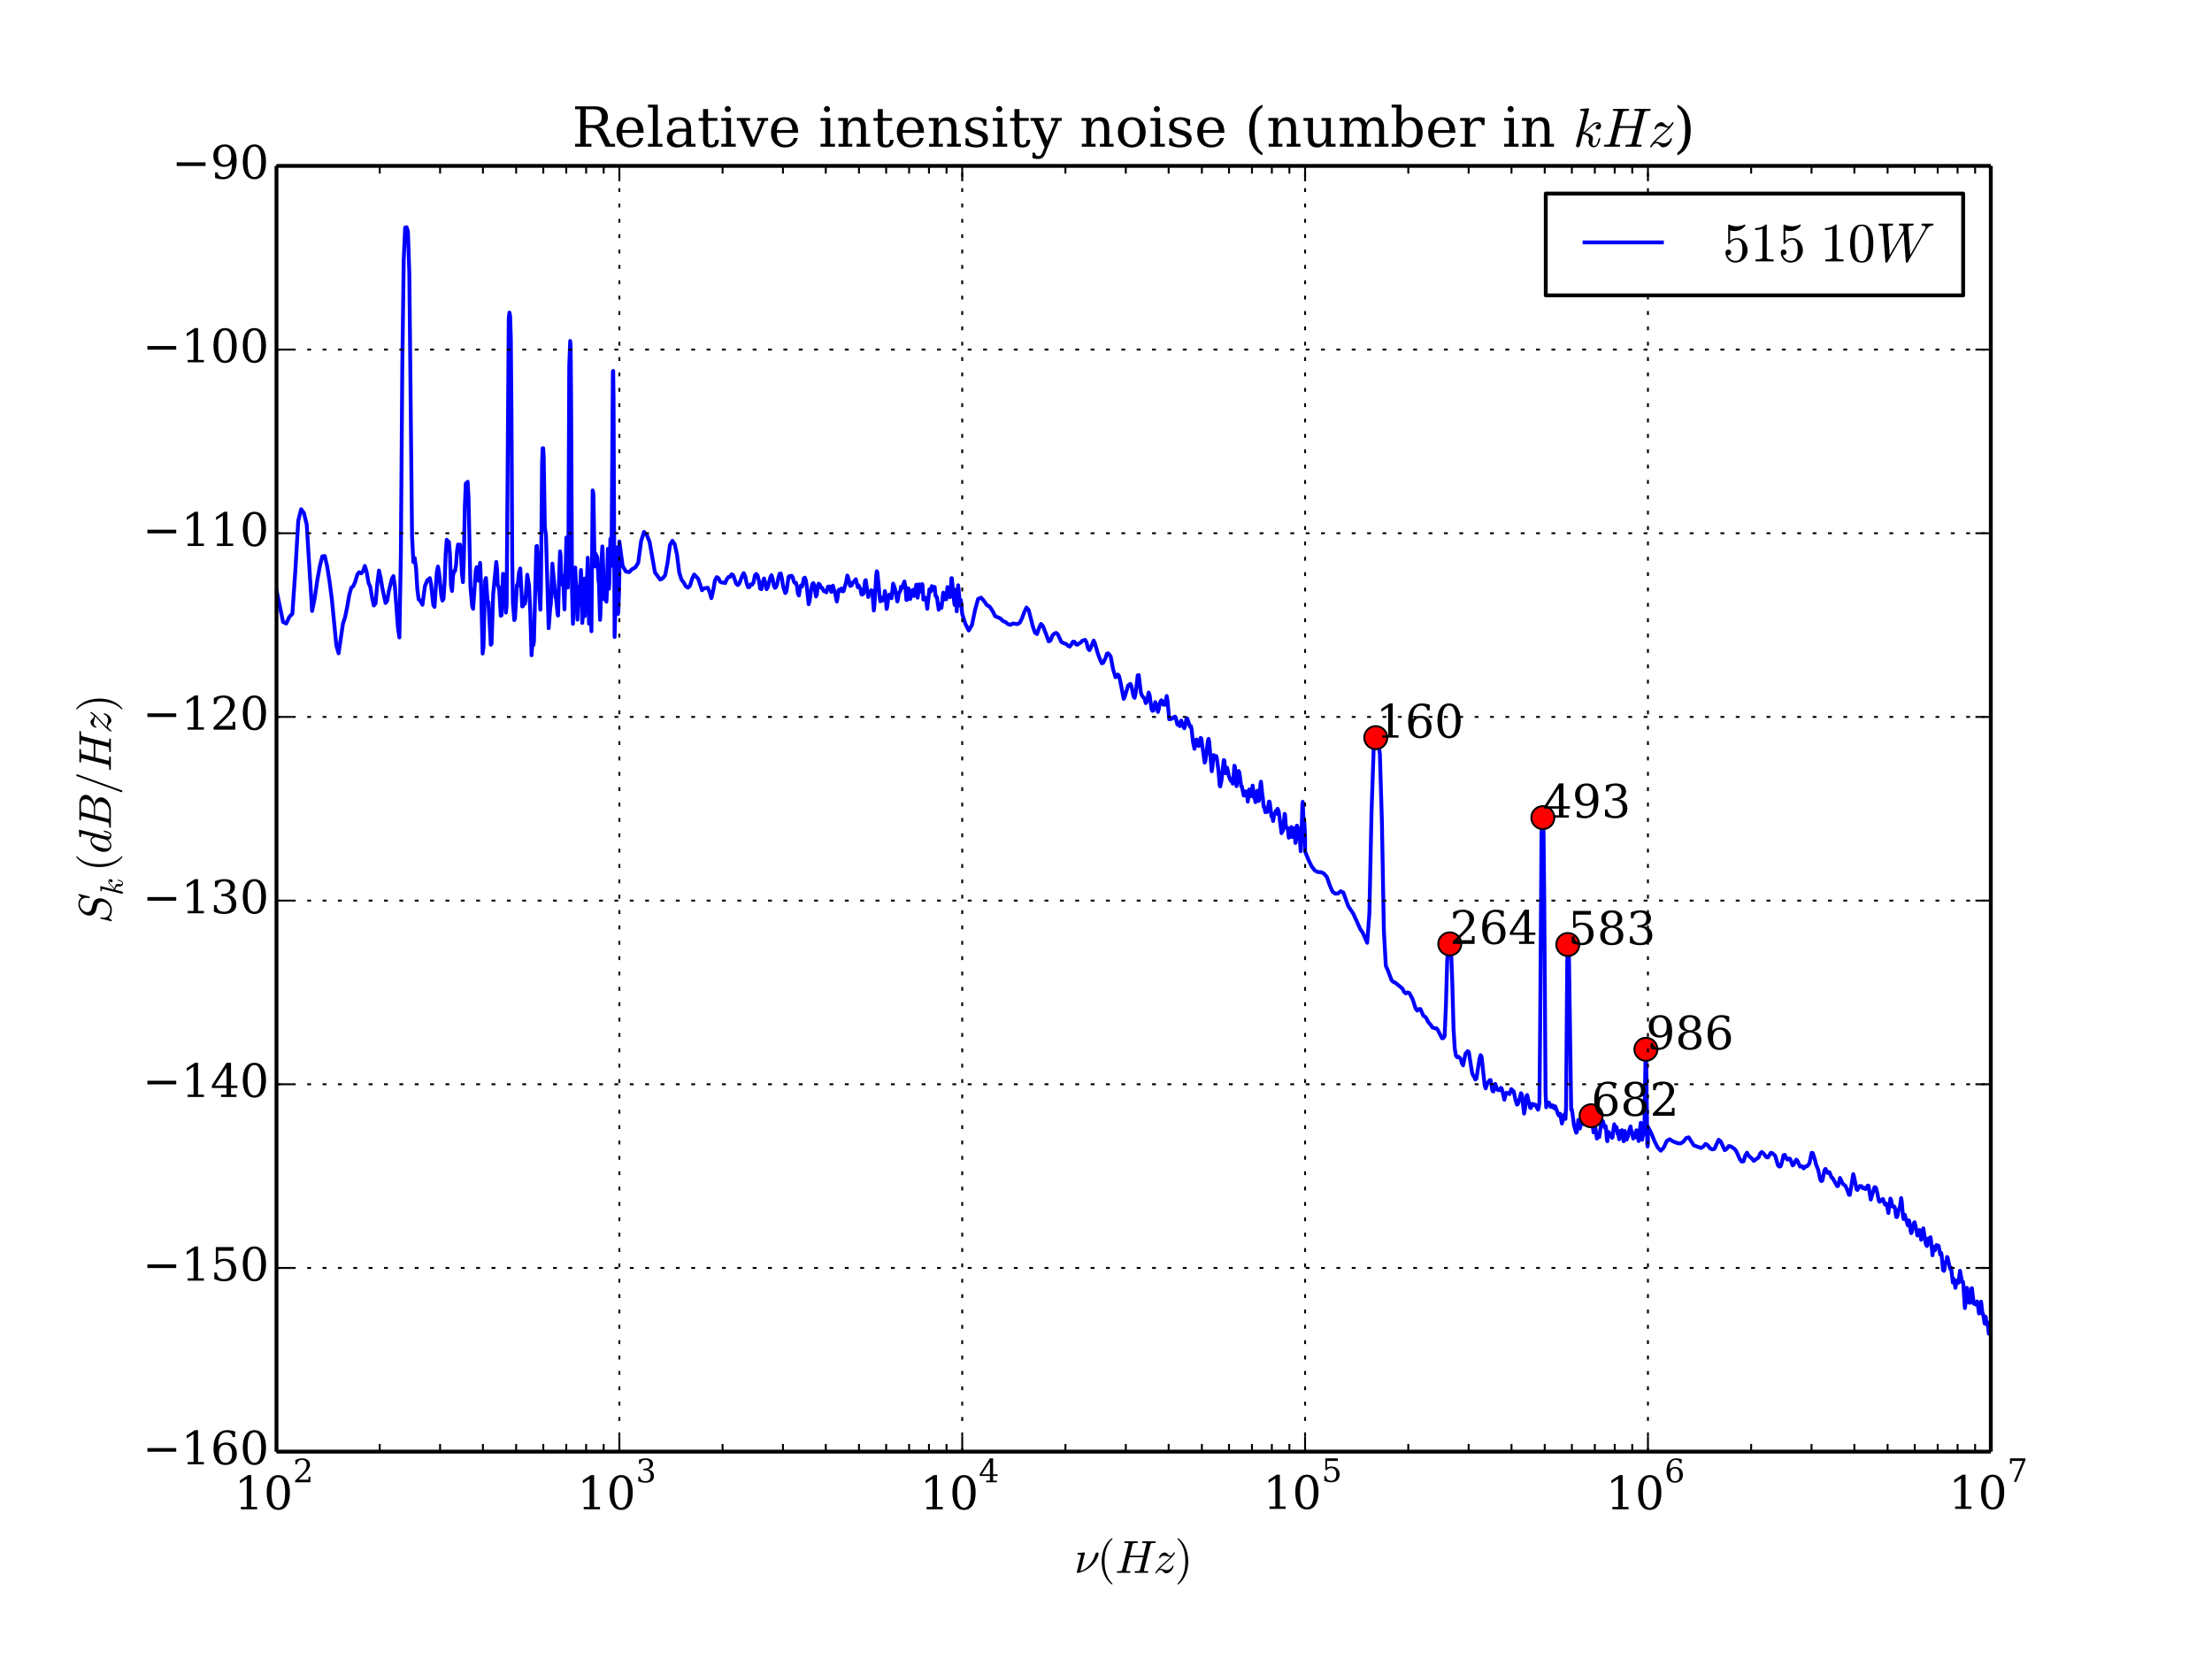 <?xml version="1.0" encoding="utf-8" standalone="no"?>
<!DOCTYPE svg PUBLIC "-//W3C//DTD SVG 1.1//EN"
  "http://www.w3.org/Graphics/SVG/1.1/DTD/svg11.dtd">
<!-- Created with matplotlib (http://matplotlib.org/) -->
<svg height="432pt" version="1.1" viewBox="0 0 576 432" width="576pt" xmlns="http://www.w3.org/2000/svg" xmlns:xlink="http://www.w3.org/1999/xlink">
 <defs>
  <style type="text/css">
*{stroke-linecap:butt;stroke-linejoin:round;}
  </style>
 </defs>
 <g id="figure_1">
  <g id="patch_1">
   <path d="
M0 432
L576 432
L576 0
L0 0
z
" style="fill:#ffffff;"/>
  </g>
  <g id="axes_1">
   <g id="patch_2">
    <path d="
M72 378
L518.4 378
L518.4 43.2
L72 43.2
z
" style="fill:#ffffff;"/>
   </g>
   <g id="line2d_1">
    <path clip-path="url(#p332b41defa)" d="
M72 153.682
L72.863 157.877
L73.707 161.963
L74.533 162.368
L75.341 160.636
L76.134 159.816
L76.91 148.548
L77.671 135.557
L78.418 132.603
L79.15 133.617
L79.869 136.604
L81.268 159.098
L81.948 155.783
L82.618 151.155
L83.275 147.491
L83.922 144.881
L84.559 144.774
L85.184 147.425
L85.801 151.314
L86.407 155.985
L87.592 168.112
L88.171 170.12
L89.304 162.409
L89.859 160.713
L90.405 158.082
L90.944 154.936
L91.476 153.046
L92 152.644
L92.517 151.439
L93.028 149.654
L93.532 149.005
L94.029 149.301
L94.52 148.785
L95.005 147.361
L95.485 148.984
L95.958 151.743
L96.425 152.838
L96.887 155.643
L97.344 157.667
L97.795 157.155
L98.241 151.993
L98.682 148.564
L99.118 150.391
L99.549 153.07
L100.397 157.021
L100.814 156.49
L101.227 154.044
L102.039 150.734
L102.439 150.009
L102.835 152.759
L103.615 163.361
L103.999 165.99
L104.379 144.733
L104.756 95.497
L105.129 67.653
L105.498 59.257
L105.864 59.158
L106.227 60.264
L106.586 71.085
L107.295 139.689
L107.644 146.363
L107.991 145.309
L108.334 147.881
L108.674 153.424
L109.012 156.08
L109.346 156.301
L110.006 157.49
L110.655 152.598
L111.294 151.035
L111.609 150.919
L111.922 150.541
L112.233 152.023
L112.846 157.614
L113.149 158.038
L113.748 148.96
L114.044 147.526
L114.338 149.19
L114.919 155.163
L115.206 156.392
L115.492 155.963
L115.775 151.684
L116.056 144.193
L116.335 140.543
L116.612 141.021
L116.887 141.082
L117.16 144.163
L117.432 152.415
L117.701 153.884
L117.968 149.953
L118.234 148.713
L118.498 148.678
L118.76 147.084
L119.02 143.445
L119.279 141.793
L119.536 142.136
L119.791 141.818
L120.045 144.296
L120.296 149.564
L120.547 151.597
L120.795 145.081
L121.042 131.89
L121.288 125.889
L121.532 126.477
L121.774 125.45
L122.015 129.781
L122.493 152.759
L122.964 157.888
L123.198 158.526
L123.89 148.603
L124.119 147.678
L124.345 148.999
L124.571 151.207
L125.018 146.563
L125.24 151.597
L125.679 170.18
L125.897 168.54
L126.329 151.225
L126.543 150.52
L126.969 156.776
L127.179 156.743
L127.805 167.887
L128.011 167.57
L128.421 154.74
L129.227 146.336
L129.425 148.157
L129.623 152.375
L129.82 152.696
L130.016 153.863
L130.405 160.357
L130.598 160.202
L130.981 149.42
L131.171 149.484
L131.736 159.529
L131.922 157.686
L132.476 82.83
L132.659 81.391
L132.841 82.309
L133.023 88.122
L133.203 109.661
L133.383 145.99
L133.561 157.03
L133.916 161.467
L134.093 161.061
L134.617 152.338
L134.79 152.597
L135.134 149.189
L135.475 148.015
L135.981 157.917
L136.148 157.871
L136.314 155.997
L136.48 155.647
L136.645 157.248
L136.809 156.508
L137.298 149.661
L137.781 152.567
L138.1 159.97
L138.416 170.634
L138.729 165.958
L138.885 167.989
L139.04 167.035
L139.654 142.272
L139.806 142.156
L139.958 144.51
L140.409 153.863
L140.706 158.758
L140.855 152.986
L141.149 120.792
L141.295 116.727
L141.441 116.715
L141.586 119.088
L141.875 137.284
L142.162 139.319
L142.87 163.578
L143.288 158.196
L143.427 157.405
L143.839 146.754
L144.651 155.598
L144.785 155.558
L145.184 159.774
L145.315 160.3
L145.578 150.792
L145.839 143.586
L145.968 144.704
L146.226 152.064
L146.355 152.218
L146.61 149.963
L146.991 158.674
L147.492 139.971
L147.616 142.151
L147.864 152.996
L147.987 148.343
L148.232 95.181
L148.475 88.788
L148.596 90.221
L148.717 103.692
L148.958 154.191
L149.197 162.443
L149.434 155.053
L149.788 147.797
L150.37 161.361
L150.715 152.787
L150.83 155.538
L150.944 154.774
L151.284 148.426
L151.397 151.057
L151.621 162.218
L151.733 160.532
L151.956 150.749
L152.066 152.737
L152.287 160.452
L152.507 154.217
L152.616 150.497
L152.725 150.612
L152.833 151.485
L153.05 145.229
L153.157 148.524
L153.372 162.393
L153.479 161.814
L153.692 155.011
L153.903 161.434
L154.009 164.379
L154.323 127.702
L154.427 128.119
L154.531 128.874
L154.841 147.493
L155.149 144.244
L155.251 144.661
L155.353 145.731
L155.455 144.889
L155.556 145.638
L155.858 151.242
L155.958 151.813
L156.257 161.418
L156.356 159.755
L156.652 145.482
L156.849 142.288
L156.946 143.964
L157.335 156.083
L157.527 151.23
L157.719 155.793
L157.814 155.427
L157.91 156.687
L158.005 154.993
L158.289 142.921
L158.383 144.902
L158.57 153.337
L158.664 151.816
L158.943 140.331
L159.035 141.502
L159.22 147.326
L159.586 96.752
L159.677 96.588
L159.768 103.776
L160.039 165.873
L160.487 150.513
L160.664 142.53
L160.753 145.083
L160.929 159.869
L161.017 159.169
L161.193 154.138
L161.28 149.374
L161.28 140.994
L162.143 147.382
L162.987 148.829
L163.813 148.987
L164.621 148.196
L165.414 147.78
L166.19 146.558
L166.951 140.872
L167.698 138.504
L168.43 139.331
L169.149 141.107
L170.548 149.039
L171.898 150.916
L172.556 150.602
L173.202 149.791
L173.839 146.503
L174.465 141.911
L175.081 140.82
L175.687 141.707
L176.284 144.392
L176.872 149.06
L177.451 150.932
L178.022 151.676
L178.584 152.663
L179.139 153.037
L179.685 152.508
L180.224 150.693
L180.756 149.605
L181.797 150.702
L182.812 153.7
L183.309 153.222
L184.286 153.042
L184.765 154.082
L185.238 155.759
L185.705 153.831
L186.167 151.165
L186.624 150.281
L187.075 150.552
L187.521 151.469
L187.962 151.702
L188.398 151.711
L188.829 151.838
L189.255 150.835
L189.677 150.264
L190.094 150.175
L190.507 149.55
L190.915 149.768
L191.719 152.003
L192.115 152.359
L192.507 151.963
L193.279 149.925
L193.659 149.235
L194.036 150.038
L194.409 151.804
L194.778 152.902
L195.144 152.867
L195.507 152.15
L195.866 152.244
L196.222 151.631
L196.575 149.87
L196.924 149.457
L197.271 149.82
L197.614 151.176
L197.954 153.282
L198.292 153.408
L198.626 151.558
L198.957 150.624
L199.286 151.793
L199.612 153.431
L199.935 152.879
L200.574 150.41
L200.889 149.779
L201.202 150.697
L201.513 152.566
L201.82 153.085
L202.126 152.782
L202.429 151.837
L202.73 150.284
L203.028 149.39
L203.324 149.339
L203.618 150.648
L203.91 152.655
L204.486 154.435
L204.772 154.024
L205.336 150.244
L205.615 149.979
L205.892 150.266
L206.167 149.918
L206.44 150.385
L206.712 151.414
L206.981 151.8
L207.248 151.74
L207.514 152.594
L207.778 154.577
L208.04 155.071
L208.3 153.251
L208.559 152.455
L208.816 152.773
L209.071 151.927
L209.325 150.581
L209.576 150.417
L209.827 151.117
L210.075 152.623
L210.568 157.331
L210.812 156.507
L211.295 153.094
L211.535 152.094
L211.773 151.827
L212.009 152.274
L212.478 155.326
L212.71 154.835
L212.941 152.766
L213.17 151.997
L213.399 152.147
L213.851 153.098
L214.075 153.049
L214.52 153.931
L214.74 153.908
L215.177 154.253
L215.609 152.761
L216.037 152.729
L216.459 154.126
L216.878 152.505
L217.496 154.657
L217.904 156.642
L218.106 155.694
L218.307 153.855
L218.507 153.538
L218.705 153.929
L219.1 153.243
L219.296 153.515
L219.491 154.008
L219.685 153.873
L220.07 152.427
L220.261 151.906
L220.64 149.872
L220.828 150.282
L221.388 152.583
L221.573 152.212
L221.756 152.423
L222.121 151.61
L222.303 151.519
L222.841 150.831
L223.373 152.92
L223.548 152.421
L224.07 153.366
L224.242 154.476
L224.414 154.842
L224.585 154.229
L224.755 154.724
L224.924 154.305
L225.261 151.246
L225.428 151.067
L226.089 155.47
L226.416 154.025
L226.578 154.228
L226.901 153.688
L227.061 153.842
L227.221 154.995
L227.538 158.98
L227.696 157.667
L228.165 149.763
L228.32 148.757
L228.474 149.076
L229.086 155.644
L229.238 156.586
L229.389 156.297
L229.539 155.596
L229.838 156.37
L229.986 155.853
L230.135 155.756
L230.282 155.112
L230.429 153.922
L230.575 154.899
L230.866 158.564
L231.011 158.122
L231.299 155.708
L231.584 154.827
L231.868 154.94
L232.15 155.788
L232.568 151.971
L232.982 153.072
L233.119 153.529
L233.527 155.958
L233.663 156.622
L233.797 156.133
L234.065 154.482
L234.464 153.839
L234.595 152.828
L234.858 153.123
L235.248 152.11
L235.506 151.415
L235.763 152.759
L236.018 156.211
L236.144 156.248
L236.522 153.19
L236.772 153.641
L237.02 155.98
L237.267 154.947
L237.389 155.091
L237.755 153.594
L237.997 155.193
L238.118 155.09
L238.357 153.176
L238.477 153.01
L238.596 152.256
L238.714 153.106
L238.95 155.632
L239.068 154.875
L239.302 152.17
L239.65 154.062
L239.766 153.793
L239.995 152.412
L240.11 152.081
L240.224 152.396
L240.451 156.134
L240.564 156.057
L240.677 155.658
L240.789 155.798
L240.901 155.607
L241.013 155.753
L241.236 156.736
L241.457 158.518
L242.005 153.489
L242.113 153.389
L242.33 154.062
L242.437 153.929
L242.652 152.625
L242.759 152.821
L242.972 153.503
L243.183 153.409
L243.289 152.818
L243.394 152.892
L243.603 155.09
L243.707 155.072
L243.915 155.722
L244.018 155.601
L244.224 157.453
L244.327 157.806
L244.429 158.778
L244.633 157.354
L244.735 157.752
L244.836 157.431
L244.937 157.569
L245.138 158.3
L245.238 157.679
L245.537 154.823
L245.636 154.33
L245.735 154.759
L245.932 156.099
L246.129 154.548
L246.226 154.758
L246.421 156.041
L246.711 152.879
L246.807 153.318
L246.999 155.021
L247.094 154.958
L247.19 154.778
L247.38 155.501
L247.474 155.353
L247.757 150.555
L247.85 150.57
L248.408 156.204
L248.592 157.545
L248.866 153.543
L249.138 159.201
L249.499 152.406
L249.767 155.014
L249.944 157.696
L250.209 156.247
L250.56 159.884
L251.423 162.533
L252.267 164.171
L253.093 162.761
L253.901 158.844
L254.694 155.959
L255.47 155.625
L256.231 156.482
L256.978 157.563
L257.71 157.973
L258.429 159.038
L259.135 160.448
L260.509 161.036
L261.178 161.707
L261.836 161.982
L262.482 162.521
L263.119 162.714
L263.745 162.356
L264.967 162.523
L265.564 162.121
L266.152 160.956
L266.731 159.352
L267.302 158.202
L267.864 158.837
L268.965 163.183
L269.504 164.74
L270.036 165.103
L270.56 163.56
L271.077 162.473
L271.588 163.044
L272.589 165.634
L273.081 167.024
L273.566 166.763
L274.045 165.484
L274.518 165.038
L274.985 164.794
L275.447 165.149
L276.355 167.138
L276.801 167.395
L277.678 167.721
L278.109 168.154
L278.535 168.377
L278.957 167.85
L279.374 167.095
L279.787 167.113
L280.195 167.803
L280.599 167.873
L280.999 167.504
L281.395 167.367
L281.787 166.865
L282.559 166.62
L282.939 167.277
L283.316 168.857
L283.689 169.297
L284.058 168.573
L284.787 166.814
L285.146 167.634
L285.855 170.126
L286.551 171.981
L286.894 172.708
L287.234 172.637
L287.906 171.278
L288.237 170.227
L288.566 170.127
L289.215 170.949
L289.854 174.318
L290.482 176.34
L290.793 176.146
L291.1 175.642
L291.406 176.049
L291.709 177.336
L292.604 181.985
L292.898 181.377
L293.766 178.509
L294.335 178.082
L294.616 178.595
L295.172 181.339
L295.447 181.714
L295.72 180.511
L296.261 175.851
L296.528 175.797
L297.058 180.225
L297.32 181.035
L298.096 182.058
L298.351 183.09
L298.605 182.712
L299.107 180.344
L299.355 180.962
L299.848 184.577
L300.092 185.098
L300.334 185.023
L300.815 182.828
L301.053 183.404
L301.524 185.382
L301.758 184.56
L301.99 183.205
L302.221 182.549
L302.45 182.348
L302.679 182.715
L302.905 183.475
L303.355 183.519
L303.8 181.243
L304.02 182.41
L304.457 187.284
L304.674 187.29
L305.103 187.115
L305.317 187.099
L305.739 186.663
L305.949 186.602
L306.158 186.818
L306.571 188.647
L306.776 188.448
L307.184 189.085
L307.386 188.015
L307.587 187.634
L307.985 188.938
L308.38 189.64
L308.576 189.132
L308.965 187.053
L309.158 187.093
L309.731 188.84
L309.92 189.291
L310.108 189.068
L310.296 189.965
L310.668 193.28
L311.036 194.99
L311.583 192.556
L311.763 192.831
L312.121 194.273
L312.299 194.179
L312.653 192.14
L312.828 192.339
L313.694 198.593
L313.865 198.197
L314.204 195.751
L314.541 192.866
L314.708 192.394
L314.874 193.158
L315.205 197.082
L315.533 200.838
L315.696 199.821
L316.02 196.615
L316.341 197.423
L316.501 197.271
L316.66 196.858
L316.818 197.216
L317.289 200.703
L317.6 204.558
L317.754 204.788
L318.062 203.297
L318.669 197.918
L318.819 198.018
L319.118 201.358
L319.266 201.224
L319.415 199.863
L319.562 199.987
L320.001 202.078
L320.291 202.875
L320.579 203.423
L320.722 203.037
L320.864 203.295
L321.007 204.074
L321.148 203.128
L321.43 199.384
L321.57 199.662
L321.987 204.711
L322.536 200.766
L322.672 200.991
L322.807 201.723
L323.211 204.786
L323.345 204.684
L323.875 207.169
L324.138 206.061
L324.399 207.056
L324.528 206.202
L324.658 206.114
L324.915 208.75
L325.298 205.574
L325.424 205.652
L325.677 207.339
L325.802 207.021
L326.176 204.566
L326.3 205.423
L326.547 207.689
L326.669 207.421
L326.914 208.877
L327.398 205.898
L327.757 208.581
L327.876 208.051
L328.23 204.123
L328.348 203.549
L328.465 204.482
L328.698 206.952
L328.815 207.596
L329.046 210.079
L329.161 209.928
L329.504 211.491
L329.731 210.729
L329.957 211.435
L330.069 211.23
L330.405 208.779
L330.516 208.721
L330.626 208.863
L330.847 210.479
L331.067 212.558
L331.176 212.585
L331.285 212.199
L331.502 213.807
L331.61 213.312
L331.825 211.835
L331.932 211.838
L332.039 211.986
L332.252 211.098
L332.463 211.891
L332.674 210.602
L332.883 211.023
L332.987 211.367
L333.709 216.958
L333.913 216.157
L334.015 216.425
L334.116 216.172
L334.518 211.938
L334.618 212.135
L334.817 214.945
L335.114 215.656
L335.212 215.545
L335.311 215.632
L335.604 218.144
L335.798 216.163
L335.895 216.473
L335.991 216.289
L336.279 215.353
L336.47 217.96
L336.565 217.699
L336.754 216.141
L336.849 216.411
L336.943 216.246
L337.037 215.664
L337.13 216.225
L337.317 219.507
L337.41 219.403
L337.503 218.649
L337.688 214.991
L337.78 215.021
L338.055 217.919
L338.146 217.732
L338.328 215.765
L338.689 221.663
L338.868 218.619
L339.136 209.475
L339.224 208.793
L339.489 214.429
L339.577 213.766
L339.665 214.441
L339.84 217.987
L339.84 221.736
L340.703 223.858
L341.547 225.589
L342.373 226.679
L343.181 227.088
L343.974 227.11
L344.75 227.464
L345.511 228.364
L346.258 230.487
L346.99 232.204
L347.709 232.707
L348.415 232.65
L349.108 232.085
L349.789 232.403
L351.116 236.017
L352.399 237.927
L354.247 242.006
L354.844 242.863
L356.011 245.506
L356.582 237.915
L357.144 211.471
L357.699 195.095
L358.245 192.081
L358.784 192.524
L359.316 196.278
L359.84 213.669
L360.357 242.329
L360.868 251.521
L361.372 252.617
L362.361 255.244
L362.846 255.698
L363.325 255.89
L364.727 257.03
L365.184 257.431
L365.635 258.314
L366.081 258.685
L366.522 258.433
L366.958 258.557
L367.815 260.108
L368.654 262.695
L369.067 263.162
L369.475 262.751
L369.879 262.752
L370.675 264.565
L371.067 264.743
L371.455 265.191
L371.839 266.033
L372.596 266.929
L372.969 267.536
L373.704 267.787
L374.067 267.764
L374.426 268.263
L375.484 270.354
L375.831 270.322
L376.174 269.813
L376.514 261.877
L376.852 250.006
L377.186 245.881
L377.517 245.786
L377.846 247.253
L378.172 255.828
L378.495 267.854
L378.816 273.085
L379.134 274.906
L379.449 275.308
L379.762 275.174
L380.073 275.39
L380.38 275.826
L380.686 276.893
L380.989 277.406
L381.588 274.414
L382.178 273.714
L382.47 273.919
L383.332 279.391
L383.615 280.093
L383.896 280.459
L384.175 281.09
L384.452 280.876
L385.272 275.647
L385.541 274.751
L385.808 275.204
L386.6 282.548
L386.86 283.426
L387.376 281.906
L387.631 281.732
L387.885 281.268
L388.136 281.23
L388.635 284.092
L388.882 284.218
L389.128 282.896
L389.372 282.248
L389.855 283.732
L390.333 283.913
L390.569 283.75
L390.804 283.287
L391.038 283.455
L391.73 286.355
L392.185 284.553
L392.635 284.731
L392.858 284.601
L393.08 284.907
L393.519 283.607
L393.954 284.001
L394.169 284.229
L394.597 286.247
L395.019 287.643
L395.229 287.519
L395.645 286.337
L396.056 284.671
L396.261 284.94
L396.867 289.975
L397.067 288.983
L397.463 285.393
L397.66 285.148
L398.438 288.426
L398.63 288.527
L399.011 287.433
L399.2 287.487
L399.388 287.739
L399.576 287.776
L399.762 287.647
L400.499 288.966
L400.681 288.475
L400.863 286.944
L401.043 268.517
L401.401 217.352
L401.579 213.196
L401.756 212.906
L401.933 216.524
L402.108 232.442
L402.457 284.217
L402.63 288.349
L402.974 287.392
L403.145 287.397
L403.315 287.101
L403.484 287.322
L403.821 288.25
L404.154 287.862
L404.32 287.838
L404.485 287.989
L404.649 288.579
L404.813 288.422
L404.976 288.085
L405.781 290.269
L405.94 290.501
L406.256 290.021
L406.725 292.578
L407.034 291.28
L407.342 290.194
L407.494 290.33
L407.646 291.369
L407.798 288.287
L408.099 250.508
L408.249 245.952
L408.398 246.106
L408.546 248.291
L409.135 288.986
L409.281 288.859
L409.426 289.62
L409.859 293.018
L410.428 294.953
L410.569 294.881
L410.71 294.156
L410.989 291.594
L411.405 293.849
L411.816 291.659
L411.952 291.695
L412.087 291.881
L412.357 292.721
L412.625 291.296
L412.758 291.595
L413.024 292.806
L413.287 292.802
L413.679 291.893
L413.938 291.494
L414.066 291.67
L414.323 290.536
L414.578 291.797
L414.957 294.873
L415.082 294.343
L415.332 292.934
L415.827 296.48
L416.072 295.538
L416.436 296.084
L416.798 293.556
L417.037 291.948
L417.156 292.064
L417.274 291.873
L417.393 291.951
L417.745 293.192
L417.862 293.636
L417.978 293.598
L418.095 293.231
L418.21 293.937
L418.441 296.795
L418.555 297.171
L418.898 294.757
L419.011 295.231
L419.237 295.738
L419.349 295.638
L419.461 295.299
L419.573 295.32
L419.796 296.305
L419.906 296.149
L420.127 294.153
L420.347 292.756
L420.565 294.212
L420.89 293.45
L420.997 293.852
L421.212 295.277
L421.425 295.437
L421.638 296.665
L421.954 294.476
L422.058 294.74
L422.163 295.318
L422.371 294.306
L422.578 295.788
L422.784 297.178
L423.091 294.483
L423.497 296.779
L423.598 296.709
L423.798 295.875
L423.898 296.013
L423.998 295.697
L424.295 294.192
L424.394 293.931
L424.591 293.325
L424.786 294.509
L424.884 294.462
L424.981 294.819
L425.271 296.47
L425.367 296.218
L425.559 295.289
L425.75 296.191
L426.129 294.329
L426.317 295.192
L426.41 295.208
L426.69 297.127
L427.243 292.373
L427.608 296.785
L427.789 295.611
L427.879 295.698
L428.148 294.795
L428.238 291.461
L428.504 273.571
L428.593 273.234
L428.681 276.935
L428.945 297.92
L429.033 298.55
L429.12 297.676
L429.12 293.42
L429.983 295.061
L430.827 297.149
L431.653 298.796
L432.461 299.641
L433.254 298.778
L434.03 297.1
L434.791 296.656
L435.538 297.174
L436.989 297.736
L437.695 297.732
L438.388 297.255
L439.069 296.349
L439.738 296.164
L441.042 298.228
L442.921 298.936
L443.527 298.577
L444.124 297.883
L444.712 298.216
L445.291 299.026
L445.862 299.297
L446.424 299.188
L447.525 296.797
L448.064 297.217
L449.12 299.504
L449.637 299.17
L450.148 298.438
L450.652 298.504
L451.641 299.156
L452.126 299.767
L453.078 301.901
L453.545 302.477
L454.007 302.413
L454.464 300.867
L454.915 300.157
L455.361 300.97
L456.238 301.733
L456.669 302.297
L457.517 301.684
L457.934 301.395
L458.347 300.368
L458.755 299.975
L459.159 300.292
L459.955 301.302
L460.347 301.397
L461.119 300.187
L461.499 300.27
L462.249 300.946
L462.984 303.48
L463.347 303.78
L463.706 303.634
L464.062 302.441
L464.415 300.828
L464.764 300.719
L465.111 301.59
L465.454 301.966
L465.794 301.685
L466.132 301.757
L466.797 303.463
L467.126 303.202
L467.452 302.395
L467.775 301.971
L468.096 302.353
L468.729 303.785
L469.353 303.712
L469.66 304.243
L470.269 303.695
L470.57 303.665
L471.164 302.948
L471.75 300.199
L472.039 300.242
L472.612 302.024
L472.895 303.215
L473.455 304.639
L474.007 307.186
L474.28 307.553
L474.552 307.387
L475.088 304.724
L475.354 304.381
L475.88 305.413
L476.14 305.188
L476.399 305.274
L476.911 306.602
L477.165 306.7
L478.408 308.878
L478.652 308.791
L479.135 306.73
L479.849 308.254
L480.318 308.627
L480.55 308.792
L481.01 309.818
L481.465 311.112
L481.691 311.146
L482.58 305.739
L482.799 306.434
L483.449 309.69
L483.663 309.867
L484.299 308.843
L484.718 308.867
L485.131 309.438
L485.541 309.312
L485.744 309.62
L485.946 309.552
L486.347 308.725
L486.545 308.767
L487.136 312.37
L488.101 309.177
L488.291 309.124
L488.48 309.303
L488.856 310.647
L489.228 312.676
L489.413 312.933
L489.779 312.745
L489.961 312.61
L490.143 312.283
L490.323 312.217
L490.859 313.682
L491.036 313.703
L491.213 313.441
L491.388 313.946
L491.737 315.882
L492.254 312.11
L492.425 312.419
L492.764 314.141
L492.933 314.182
L493.101 314.108
L493.268 314.189
L493.434 314.549
L493.765 316.869
L493.929 316.935
L494.093 316.657
L494.418 314.927
L494.58 314.758
L494.741 314.186
L495.061 311.974
L495.22 312.885
L495.536 316.827
L495.693 317.443
L496.005 316.324
L496.774 319.058
L497.078 317.783
L497.229 318.385
L497.529 320.568
L497.678 321.109
L497.826 320.868
L498.122 319.164
L498.415 318.434
L498.561 318.267
L498.851 319.507
L499.282 321.718
L499.567 320.435
L499.849 320.3
L500.269 322.837
L500.408 322.393
L500.822 319.86
L501.503 324.009
L501.771 324.466
L501.905 324.234
L502.171 322.472
L502.435 323.102
L502.698 322.164
L502.829 322.995
L503.218 326.879
L503.475 324.673
L503.603 324.661
L503.73 325.546
L503.858 325.595
L504.111 324.516
L504.237 324.204
L504.487 324.884
L504.736 324.35
L504.86 324.62
L505.229 326.676
L505.474 326.25
L505.595 326.812
L505.958 330.749
L506.078 330.752
L506.197 330.937
L506.317 330.63
L506.554 328.707
L506.673 328.713
L506.79 328.489
L507.025 327.313
L507.142 327.492
L507.606 329.567
L507.835 330.457
L508.064 330.125
L508.517 333.958
L508.741 333.017
L508.853 333.227
L509.186 335.345
L509.407 334.17
L509.627 333.481
L509.953 334.039
L510.17 332.532
L510.385 330.907
L510.918 333.856
L511.129 333.741
L511.234 334.324
L511.651 340.623
L511.755 339.973
L512.167 335.348
L512.269 335.46
L512.676 339.171
L512.777 338.788
L512.878 338.893
L512.978 339.246
L513.078 338.717
L513.377 335.49
L513.476 335.442
L513.969 339.452
L514.066 339.27
L514.164 339.344
L514.261 339.176
L514.358 339.324
L514.455 339.719
L514.743 339.42
L514.839 338.887
L514.934 339.032
L515.314 342.017
L515.503 341.616
L515.597 341.817
L515.877 338.955
L516.248 342.186
L516.34 342.098
L516.432 342.333
L516.797 344.654
L517.069 342.876
L517.339 344.902
L517.518 344.298
L517.607 344.744
L517.873 347.282
L518.049 347.272
L518.225 345.599
L518.313 344.446
L518.4 344.46" style="fill:none;stroke:#0000ff;stroke-linecap:square;"/>
   </g>
   <g id="line2d_2">
    <defs>
     <path d="
M0 3
C0.796 3 1.559 2.684 2.121 2.121
C2.684 1.559 3 0.796 3 0
C3 -0.796 2.684 -1.559 2.121 -2.121
C1.559 -2.684 0.796 -3 0 -3
C-0.796 -3 -1.559 -2.684 -2.121 -2.121
C-2.684 -1.559 -3 -0.796 -3 0
C-3 0.796 -2.684 1.559 -2.121 2.121
C-1.559 2.684 -0.796 3 0 3
z
" id="md175be6dbf" style="stroke:#000000;stroke-width:0.5;"/>
    </defs>
    <g clip-path="url(#p332b41defa)">
     <use style="fill:#ff0000;stroke:#000000;stroke-width:0.5;" x="358.245" xlink:href="#md175be6dbf" y="192.081"/>
    </g>
   </g>
   <g id="line2d_3">
    <g clip-path="url(#p332b41defa)">
     <use style="fill:#ff0000;stroke:#000000;stroke-width:0.5;" x="377.517" xlink:href="#md175be6dbf" y="245.786"/>
    </g>
   </g>
   <g id="line2d_4">
    <g clip-path="url(#p332b41defa)">
     <use style="fill:#ff0000;stroke:#000000;stroke-width:0.5;" x="401.756" xlink:href="#md175be6dbf" y="212.906"/>
    </g>
   </g>
   <g id="line2d_5">
    <g clip-path="url(#p332b41defa)">
     <use style="fill:#ff0000;stroke:#000000;stroke-width:0.5;" x="408.249" xlink:href="#md175be6dbf" y="245.952"/>
    </g>
   </g>
   <g id="line2d_6">
    <g clip-path="url(#p332b41defa)">
     <use style="fill:#ff0000;stroke:#000000;stroke-width:0.5;" x="414.323" xlink:href="#md175be6dbf" y="290.536"/>
    </g>
   </g>
   <g id="line2d_7">
    <g clip-path="url(#p332b41defa)">
     <use style="fill:#ff0000;stroke:#000000;stroke-width:0.5;" x="428.593" xlink:href="#md175be6dbf" y="273.234"/>
    </g>
   </g>
   <g id="matplotlib.axis_1">
    <g id="xtick_1">
     <g id="line2d_8">
      <path clip-path="url(#p332b41defa)" d="
M72 378
L72 43.2" style="fill:none;stroke:#000000;stroke-dasharray:1,3;stroke-dashoffset:0.0;stroke-width:0.5;"/>
     </g>
     <g id="line2d_9">
      <defs>
       <path d="
M0 0
L0 -4" id="m93b0483c22" style="stroke:#000000;stroke-width:0.5;"/>
      </defs>
      <g>
       <use style="stroke:#000000;stroke-width:0.5;" x="72.0" xlink:href="#m93b0483c22" y="378.0"/>
      </g>
     </g>
     <g id="line2d_10">
      <defs>
       <path d="
M0 0
L0 4" id="m741efc42ff" style="stroke:#000000;stroke-width:0.5;"/>
      </defs>
      <g>
       <use style="stroke:#000000;stroke-width:0.5;" x="72.0" xlink:href="#m741efc42ff" y="43.2"/>
      </g>
     </g>
     <g id="text_1">
      <!-- $\mathdefault{10^{2}}$ -->
      <defs>
       <path d="
M12.797 55.516
L7.328 55.516
L7.328 68.5
Q12.547 71.297 17.844 72.75
Q23.141 74.219 28.219 74.219
Q39.594 74.219 46.188 68.703
Q52.781 63.188 52.781 53.719
Q52.781 43.016 37.844 28.125
Q36.672 27 36.078 26.422
L17.672 8.016
L48.094 8.016
L48.094 17
L53.812 17
L53.812 0
L6.781 0
L6.781 5.328
L28.906 27.391
Q36.234 34.719 39.359 40.844
Q42.484 46.969 42.484 53.719
Q42.484 61.078 38.641 65.234
Q34.812 69.391 28.078 69.391
Q21.094 69.391 17.281 65.922
Q13.484 62.453 12.797 55.516" id="DejaVuSerif-32"/>
       <path d="
M31.781 3.422
Q39.266 3.422 42.969 11.625
Q46.688 19.828 46.688 36.375
Q46.688 52.984 42.969 61.188
Q39.266 69.391 31.781 69.391
Q24.312 69.391 20.594 61.188
Q16.891 52.984 16.891 36.375
Q16.891 19.828 20.594 11.625
Q24.312 3.422 31.781 3.422
M31.781 -1.422
Q19.922 -1.422 13.25 8.531
Q6.594 18.5 6.594 36.375
Q6.594 54.297 13.25 64.25
Q19.922 74.219 31.781 74.219
Q43.703 74.219 50.344 64.25
Q56.984 54.297 56.984 36.375
Q56.984 18.5 50.344 8.531
Q43.703 -1.422 31.781 -1.422" id="DejaVuSerif-30"/>
       <path d="
M14.203 0
L14.203 5.172
L26.906 5.172
L26.906 65.828
L12.203 56.297
L12.203 62.703
L29.984 74.219
L36.719 74.219
L36.719 5.172
L49.422 5.172
L49.422 0
z
" id="DejaVuSerif-31"/>
      </defs>
      <g transform="translate(61.02 393.064)scale(0.12 -0.12)">
       <use transform="translate(0.0 0.4)" xlink:href="#DejaVuSerif-31"/>
       <use transform="translate(63.623 0.4)" xlink:href="#DejaVuSerif-30"/>
       <use transform="translate(127.246 59.047)scale(0.7)" xlink:href="#DejaVuSerif-32"/>
      </g>
     </g>
    </g>
    <g id="xtick_2">
     <g id="line2d_11">
      <path clip-path="url(#p332b41defa)" d="
M161.28 378
L161.28 43.2" style="fill:none;stroke:#000000;stroke-dasharray:1,3;stroke-dashoffset:0.0;stroke-width:0.5;"/>
     </g>
     <g id="line2d_12">
      <g>
       <use style="stroke:#000000;stroke-width:0.5;" x="161.28" xlink:href="#m93b0483c22" y="378.0"/>
      </g>
     </g>
     <g id="line2d_13">
      <g>
       <use style="stroke:#000000;stroke-width:0.5;" x="161.28" xlink:href="#m741efc42ff" y="43.2"/>
      </g>
     </g>
     <g id="text_2">
      <!-- $\mathdefault{10^{3}}$ -->
      <defs>
       <path d="
M9.719 69.828
Q15.438 71.969 20.672 73.094
Q25.922 74.219 30.516 74.219
Q41.219 74.219 47.219 69.594
Q53.219 64.984 53.219 56.781
Q53.219 50.203 49.062 45.781
Q44.922 41.359 37.312 39.797
Q46.297 38.531 51.25 33.281
Q56.203 28.031 56.203 19.672
Q56.203 9.469 49.344 4.016
Q42.484 -1.422 29.594 -1.422
Q23.875 -1.422 18.422 -0.188
Q12.984 1.031 7.625 3.516
L7.625 17.672
L13.094 17.672
Q13.578 10.641 17.828 7.031
Q22.078 3.422 29.781 3.422
Q37.25 3.422 41.578 7.734
Q45.906 12.062 45.906 19.578
Q45.906 28.172 41.453 32.594
Q37.016 37.016 28.422 37.016
L23.781 37.016
L23.781 42
L26.219 42
Q34.766 42 39.031 45.531
Q43.312 49.078 43.312 56.203
Q43.312 62.594 39.797 65.984
Q36.281 69.391 29.688 69.391
Q23.094 69.391 19.453 66.266
Q15.828 63.141 15.188 56.984
L9.719 56.984
z
" id="DejaVuSerif-33"/>
      </defs>
      <g transform="translate(150.3 393.064)scale(0.12 -0.12)">
       <use transform="translate(0.0 0.4)" xlink:href="#DejaVuSerif-31"/>
       <use transform="translate(63.623 0.4)" xlink:href="#DejaVuSerif-30"/>
       <use transform="translate(127.246 59.047)scale(0.7)" xlink:href="#DejaVuSerif-33"/>
      </g>
     </g>
    </g>
    <g id="xtick_3">
     <g id="line2d_14">
      <path clip-path="url(#p332b41defa)" d="
M250.56 378
L250.56 43.2" style="fill:none;stroke:#000000;stroke-dasharray:1,3;stroke-dashoffset:0.0;stroke-width:0.5;"/>
     </g>
     <g id="line2d_15">
      <g>
       <use style="stroke:#000000;stroke-width:0.5;" x="250.56" xlink:href="#m93b0483c22" y="378.0"/>
      </g>
     </g>
     <g id="line2d_16">
      <g>
       <use style="stroke:#000000;stroke-width:0.5;" x="250.56" xlink:href="#m741efc42ff" y="43.2"/>
      </g>
     </g>
     <g id="text_3">
      <!-- $\mathdefault{10^{4}}$ -->
      <defs>
       <path d="
M34.906 24.703
L34.906 63.484
L10.016 24.703
z

M56.391 0
L23.188 0
L23.188 5.172
L34.906 5.172
L34.906 19.484
L3.078 19.484
L3.078 24.812
L35.016 74.219
L44.672 74.219
L44.672 24.703
L58.594 24.703
L58.594 19.484
L44.672 19.484
L44.672 5.172
L56.391 5.172
z
" id="DejaVuSerif-34"/>
      </defs>
      <g transform="translate(239.58 393.064)scale(0.12 -0.12)">
       <use transform="translate(0.0 0.4)" xlink:href="#DejaVuSerif-31"/>
       <use transform="translate(63.623 0.4)" xlink:href="#DejaVuSerif-30"/>
       <use transform="translate(127.246 59.047)scale(0.7)" xlink:href="#DejaVuSerif-34"/>
      </g>
     </g>
    </g>
    <g id="xtick_4">
     <g id="line2d_17">
      <path clip-path="url(#p332b41defa)" d="
M339.84 378
L339.84 43.2" style="fill:none;stroke:#000000;stroke-dasharray:1,3;stroke-dashoffset:0.0;stroke-width:0.5;"/>
     </g>
     <g id="line2d_18">
      <g>
       <use style="stroke:#000000;stroke-width:0.5;" x="339.84" xlink:href="#m93b0483c22" y="378.0"/>
      </g>
     </g>
     <g id="line2d_19">
      <g>
       <use style="stroke:#000000;stroke-width:0.5;" x="339.84" xlink:href="#m741efc42ff" y="43.2"/>
      </g>
     </g>
     <g id="text_4">
      <!-- $\mathdefault{10^{5}}$ -->
      <defs>
       <path d="
M50.297 72.906
L50.297 64.891
L16.891 64.891
L16.891 44
Q19.438 45.75 22.828 46.625
Q26.219 47.516 30.422 47.516
Q42.234 47.516 49.062 40.969
Q55.906 34.422 55.906 23.094
Q55.906 11.531 49 5.047
Q42.094 -1.422 29.594 -1.422
Q24.562 -1.422 19.281 -0.188
Q14.016 1.031 8.5 3.516
L8.5 17.672
L14.016 17.672
Q14.453 10.75 18.422 7.078
Q22.406 3.422 29.594 3.422
Q37.312 3.422 41.453 8.5
Q45.609 13.578 45.609 23.094
Q45.609 32.562 41.484 37.609
Q37.359 42.672 29.594 42.672
Q25.203 42.672 21.844 41.109
Q18.5 39.547 15.922 36.281
L11.719 36.281
L11.719 72.906
z
" id="DejaVuSerif-35"/>
      </defs>
      <g transform="translate(328.86 392.944)scale(0.12 -0.12)">
       <use transform="translate(0.0 0.319)" xlink:href="#DejaVuSerif-31"/>
       <use transform="translate(63.623 0.319)" xlink:href="#DejaVuSerif-30"/>
       <use transform="translate(127.246 58.966)scale(0.7)" xlink:href="#DejaVuSerif-35"/>
      </g>
     </g>
    </g>
    <g id="xtick_5">
     <g id="line2d_20">
      <path clip-path="url(#p332b41defa)" d="
M429.12 378
L429.12 43.2" style="fill:none;stroke:#000000;stroke-dasharray:1,3;stroke-dashoffset:0.0;stroke-width:0.5;"/>
     </g>
     <g id="line2d_21">
      <g>
       <use style="stroke:#000000;stroke-width:0.5;" x="429.12" xlink:href="#m93b0483c22" y="378.0"/>
      </g>
     </g>
     <g id="line2d_22">
      <g>
       <use style="stroke:#000000;stroke-width:0.5;" x="429.12" xlink:href="#m741efc42ff" y="43.2"/>
      </g>
     </g>
     <g id="text_5">
      <!-- $\mathdefault{10^{6}}$ -->
      <defs>
       <path d="
M32.719 3.422
Q39.594 3.422 43.297 8.469
Q47.016 13.531 47.016 23
Q47.016 32.469 43.297 37.516
Q39.594 42.578 32.719 42.578
Q25.734 42.578 22.062 37.688
Q18.406 32.812 18.406 23.578
Q18.406 13.875 22.109 8.641
Q25.828 3.422 32.719 3.422
M16.797 40.141
Q20.125 43.797 24.312 45.594
Q28.516 47.406 33.797 47.406
Q44.672 47.406 51 40.859
Q57.328 34.328 57.328 23
Q57.328 11.922 50.516 5.25
Q43.703 -1.422 32.328 -1.422
Q19.969 -1.422 13.328 7.781
Q6.688 17 6.688 34.078
Q6.688 53.219 14.547 63.719
Q22.406 74.219 36.719 74.219
Q40.578 74.219 44.828 73.484
Q49.078 72.75 53.516 71.297
L53.516 59.281
L48 59.281
Q47.406 64.203 44.234 66.797
Q41.062 69.391 35.688 69.391
Q26.219 69.391 21.578 62.203
Q16.938 55.031 16.797 40.141" id="DejaVuSerif-36"/>
      </defs>
      <g transform="translate(418.14 393.064)scale(0.12 -0.12)">
       <use transform="translate(0.0 0.4)" xlink:href="#DejaVuSerif-31"/>
       <use transform="translate(63.623 0.4)" xlink:href="#DejaVuSerif-30"/>
       <use transform="translate(127.246 59.047)scale(0.7)" xlink:href="#DejaVuSerif-36"/>
      </g>
     </g>
    </g>
    <g id="xtick_6">
     <g id="line2d_23">
      <path clip-path="url(#p332b41defa)" d="
M518.4 378
L518.4 43.2" style="fill:none;stroke:#000000;stroke-dasharray:1,3;stroke-dashoffset:0.0;stroke-width:0.5;"/>
     </g>
     <g id="line2d_24">
      <g>
       <use style="stroke:#000000;stroke-width:0.5;" x="518.4" xlink:href="#m93b0483c22" y="378.0"/>
      </g>
     </g>
     <g id="line2d_25">
      <g>
       <use style="stroke:#000000;stroke-width:0.5;" x="518.4" xlink:href="#m741efc42ff" y="43.2"/>
      </g>
     </g>
     <g id="text_6">
      <!-- $\mathdefault{10^{7}}$ -->
      <defs>
       <path d="
M56.391 67.922
L27.875 0
L20.609 0
L47.797 64.891
L14.109 64.891
L14.109 55.906
L8.406 55.906
L8.406 72.906
L56.391 72.906
z
" id="DejaVuSerif-37"/>
      </defs>
      <g transform="translate(507.42 392.944)scale(0.12 -0.12)">
       <use transform="translate(0.0 0.319)" xlink:href="#DejaVuSerif-31"/>
       <use transform="translate(63.623 0.319)" xlink:href="#DejaVuSerif-30"/>
       <use transform="translate(127.246 58.966)scale(0.7)" xlink:href="#DejaVuSerif-37"/>
      </g>
     </g>
    </g>
    <g id="xtick_7">
     <g id="line2d_26">
      <defs>
       <path d="
M0 0
L0 -2" id="m177f7580d0" style="stroke:#000000;stroke-width:0.5;"/>
      </defs>
      <g>
       <use style="stroke:#000000;stroke-width:0.5;" x="98.876" xlink:href="#m177f7580d0" y="378.0"/>
      </g>
     </g>
     <g id="line2d_27">
      <defs>
       <path d="
M0 0
L0 2" id="m5284c7e2a0" style="stroke:#000000;stroke-width:0.5;"/>
      </defs>
      <g>
       <use style="stroke:#000000;stroke-width:0.5;" x="98.876" xlink:href="#m5284c7e2a0" y="43.2"/>
      </g>
     </g>
    </g>
    <g id="xtick_8">
     <g id="line2d_28">
      <g>
       <use style="stroke:#000000;stroke-width:0.5;" x="114.597" xlink:href="#m177f7580d0" y="378.0"/>
      </g>
     </g>
     <g id="line2d_29">
      <g>
       <use style="stroke:#000000;stroke-width:0.5;" x="114.597" xlink:href="#m5284c7e2a0" y="43.2"/>
      </g>
     </g>
    </g>
    <g id="xtick_9">
     <g id="line2d_30">
      <g>
       <use style="stroke:#000000;stroke-width:0.5;" x="125.752" xlink:href="#m177f7580d0" y="378.0"/>
      </g>
     </g>
     <g id="line2d_31">
      <g>
       <use style="stroke:#000000;stroke-width:0.5;" x="125.752" xlink:href="#m5284c7e2a0" y="43.2"/>
      </g>
     </g>
    </g>
    <g id="xtick_10">
     <g id="line2d_32">
      <g>
       <use style="stroke:#000000;stroke-width:0.5;" x="134.404" xlink:href="#m177f7580d0" y="378.0"/>
      </g>
     </g>
     <g id="line2d_33">
      <g>
       <use style="stroke:#000000;stroke-width:0.5;" x="134.404" xlink:href="#m5284c7e2a0" y="43.2"/>
      </g>
     </g>
    </g>
    <g id="xtick_11">
     <g id="line2d_34">
      <g>
       <use style="stroke:#000000;stroke-width:0.5;" x="141.473" xlink:href="#m177f7580d0" y="378.0"/>
      </g>
     </g>
     <g id="line2d_35">
      <g>
       <use style="stroke:#000000;stroke-width:0.5;" x="141.473" xlink:href="#m5284c7e2a0" y="43.2"/>
      </g>
     </g>
    </g>
    <g id="xtick_12">
     <g id="line2d_36">
      <g>
       <use style="stroke:#000000;stroke-width:0.5;" x="147.45" xlink:href="#m177f7580d0" y="378.0"/>
      </g>
     </g>
     <g id="line2d_37">
      <g>
       <use style="stroke:#000000;stroke-width:0.5;" x="147.45" xlink:href="#m5284c7e2a0" y="43.2"/>
      </g>
     </g>
    </g>
    <g id="xtick_13">
     <g id="line2d_38">
      <g>
       <use style="stroke:#000000;stroke-width:0.5;" x="152.628" xlink:href="#m177f7580d0" y="378.0"/>
      </g>
     </g>
     <g id="line2d_39">
      <g>
       <use style="stroke:#000000;stroke-width:0.5;" x="152.628" xlink:href="#m5284c7e2a0" y="43.2"/>
      </g>
     </g>
    </g>
    <g id="xtick_14">
     <g id="line2d_40">
      <g>
       <use style="stroke:#000000;stroke-width:0.5;" x="157.195" xlink:href="#m177f7580d0" y="378.0"/>
      </g>
     </g>
     <g id="line2d_41">
      <g>
       <use style="stroke:#000000;stroke-width:0.5;" x="157.195" xlink:href="#m5284c7e2a0" y="43.2"/>
      </g>
     </g>
    </g>
    <g id="xtick_15">
     <g id="line2d_42">
      <g>
       <use style="stroke:#000000;stroke-width:0.5;" x="188.156" xlink:href="#m177f7580d0" y="378.0"/>
      </g>
     </g>
     <g id="line2d_43">
      <g>
       <use style="stroke:#000000;stroke-width:0.5;" x="188.156" xlink:href="#m5284c7e2a0" y="43.2"/>
      </g>
     </g>
    </g>
    <g id="xtick_16">
     <g id="line2d_44">
      <g>
       <use style="stroke:#000000;stroke-width:0.5;" x="203.877" xlink:href="#m177f7580d0" y="378.0"/>
      </g>
     </g>
     <g id="line2d_45">
      <g>
       <use style="stroke:#000000;stroke-width:0.5;" x="203.877" xlink:href="#m5284c7e2a0" y="43.2"/>
      </g>
     </g>
    </g>
    <g id="xtick_17">
     <g id="line2d_46">
      <g>
       <use style="stroke:#000000;stroke-width:0.5;" x="215.032" xlink:href="#m177f7580d0" y="378.0"/>
      </g>
     </g>
     <g id="line2d_47">
      <g>
       <use style="stroke:#000000;stroke-width:0.5;" x="215.032" xlink:href="#m5284c7e2a0" y="43.2"/>
      </g>
     </g>
    </g>
    <g id="xtick_18">
     <g id="line2d_48">
      <g>
       <use style="stroke:#000000;stroke-width:0.5;" x="223.684" xlink:href="#m177f7580d0" y="378.0"/>
      </g>
     </g>
     <g id="line2d_49">
      <g>
       <use style="stroke:#000000;stroke-width:0.5;" x="223.684" xlink:href="#m5284c7e2a0" y="43.2"/>
      </g>
     </g>
    </g>
    <g id="xtick_19">
     <g id="line2d_50">
      <g>
       <use style="stroke:#000000;stroke-width:0.5;" x="230.753" xlink:href="#m177f7580d0" y="378.0"/>
      </g>
     </g>
     <g id="line2d_51">
      <g>
       <use style="stroke:#000000;stroke-width:0.5;" x="230.753" xlink:href="#m5284c7e2a0" y="43.2"/>
      </g>
     </g>
    </g>
    <g id="xtick_20">
     <g id="line2d_52">
      <g>
       <use style="stroke:#000000;stroke-width:0.5;" x="236.73" xlink:href="#m177f7580d0" y="378.0"/>
      </g>
     </g>
     <g id="line2d_53">
      <g>
       <use style="stroke:#000000;stroke-width:0.5;" x="236.73" xlink:href="#m5284c7e2a0" y="43.2"/>
      </g>
     </g>
    </g>
    <g id="xtick_21">
     <g id="line2d_54">
      <g>
       <use style="stroke:#000000;stroke-width:0.5;" x="241.908" xlink:href="#m177f7580d0" y="378.0"/>
      </g>
     </g>
     <g id="line2d_55">
      <g>
       <use style="stroke:#000000;stroke-width:0.5;" x="241.908" xlink:href="#m5284c7e2a0" y="43.2"/>
      </g>
     </g>
    </g>
    <g id="xtick_22">
     <g id="line2d_56">
      <g>
       <use style="stroke:#000000;stroke-width:0.5;" x="246.475" xlink:href="#m177f7580d0" y="378.0"/>
      </g>
     </g>
     <g id="line2d_57">
      <g>
       <use style="stroke:#000000;stroke-width:0.5;" x="246.475" xlink:href="#m5284c7e2a0" y="43.2"/>
      </g>
     </g>
    </g>
    <g id="xtick_23">
     <g id="line2d_58">
      <g>
       <use style="stroke:#000000;stroke-width:0.5;" x="277.436" xlink:href="#m177f7580d0" y="378.0"/>
      </g>
     </g>
     <g id="line2d_59">
      <g>
       <use style="stroke:#000000;stroke-width:0.5;" x="277.436" xlink:href="#m5284c7e2a0" y="43.2"/>
      </g>
     </g>
    </g>
    <g id="xtick_24">
     <g id="line2d_60">
      <g>
       <use style="stroke:#000000;stroke-width:0.5;" x="293.157" xlink:href="#m177f7580d0" y="378.0"/>
      </g>
     </g>
     <g id="line2d_61">
      <g>
       <use style="stroke:#000000;stroke-width:0.5;" x="293.157" xlink:href="#m5284c7e2a0" y="43.2"/>
      </g>
     </g>
    </g>
    <g id="xtick_25">
     <g id="line2d_62">
      <g>
       <use style="stroke:#000000;stroke-width:0.5;" x="304.312" xlink:href="#m177f7580d0" y="378.0"/>
      </g>
     </g>
     <g id="line2d_63">
      <g>
       <use style="stroke:#000000;stroke-width:0.5;" x="304.312" xlink:href="#m5284c7e2a0" y="43.2"/>
      </g>
     </g>
    </g>
    <g id="xtick_26">
     <g id="line2d_64">
      <g>
       <use style="stroke:#000000;stroke-width:0.5;" x="312.964" xlink:href="#m177f7580d0" y="378.0"/>
      </g>
     </g>
     <g id="line2d_65">
      <g>
       <use style="stroke:#000000;stroke-width:0.5;" x="312.964" xlink:href="#m5284c7e2a0" y="43.2"/>
      </g>
     </g>
    </g>
    <g id="xtick_27">
     <g id="line2d_66">
      <g>
       <use style="stroke:#000000;stroke-width:0.5;" x="320.033" xlink:href="#m177f7580d0" y="378.0"/>
      </g>
     </g>
     <g id="line2d_67">
      <g>
       <use style="stroke:#000000;stroke-width:0.5;" x="320.033" xlink:href="#m5284c7e2a0" y="43.2"/>
      </g>
     </g>
    </g>
    <g id="xtick_28">
     <g id="line2d_68">
      <g>
       <use style="stroke:#000000;stroke-width:0.5;" x="326.01" xlink:href="#m177f7580d0" y="378.0"/>
      </g>
     </g>
     <g id="line2d_69">
      <g>
       <use style="stroke:#000000;stroke-width:0.5;" x="326.01" xlink:href="#m5284c7e2a0" y="43.2"/>
      </g>
     </g>
    </g>
    <g id="xtick_29">
     <g id="line2d_70">
      <g>
       <use style="stroke:#000000;stroke-width:0.5;" x="331.188" xlink:href="#m177f7580d0" y="378.0"/>
      </g>
     </g>
     <g id="line2d_71">
      <g>
       <use style="stroke:#000000;stroke-width:0.5;" x="331.188" xlink:href="#m5284c7e2a0" y="43.2"/>
      </g>
     </g>
    </g>
    <g id="xtick_30">
     <g id="line2d_72">
      <g>
       <use style="stroke:#000000;stroke-width:0.5;" x="335.755" xlink:href="#m177f7580d0" y="378.0"/>
      </g>
     </g>
     <g id="line2d_73">
      <g>
       <use style="stroke:#000000;stroke-width:0.5;" x="335.755" xlink:href="#m5284c7e2a0" y="43.2"/>
      </g>
     </g>
    </g>
    <g id="xtick_31">
     <g id="line2d_74">
      <g>
       <use style="stroke:#000000;stroke-width:0.5;" x="366.716" xlink:href="#m177f7580d0" y="378.0"/>
      </g>
     </g>
     <g id="line2d_75">
      <g>
       <use style="stroke:#000000;stroke-width:0.5;" x="366.716" xlink:href="#m5284c7e2a0" y="43.2"/>
      </g>
     </g>
    </g>
    <g id="xtick_32">
     <g id="line2d_76">
      <g>
       <use style="stroke:#000000;stroke-width:0.5;" x="382.437" xlink:href="#m177f7580d0" y="378.0"/>
      </g>
     </g>
     <g id="line2d_77">
      <g>
       <use style="stroke:#000000;stroke-width:0.5;" x="382.437" xlink:href="#m5284c7e2a0" y="43.2"/>
      </g>
     </g>
    </g>
    <g id="xtick_33">
     <g id="line2d_78">
      <g>
       <use style="stroke:#000000;stroke-width:0.5;" x="393.592" xlink:href="#m177f7580d0" y="378.0"/>
      </g>
     </g>
     <g id="line2d_79">
      <g>
       <use style="stroke:#000000;stroke-width:0.5;" x="393.592" xlink:href="#m5284c7e2a0" y="43.2"/>
      </g>
     </g>
    </g>
    <g id="xtick_34">
     <g id="line2d_80">
      <g>
       <use style="stroke:#000000;stroke-width:0.5;" x="402.244" xlink:href="#m177f7580d0" y="378.0"/>
      </g>
     </g>
     <g id="line2d_81">
      <g>
       <use style="stroke:#000000;stroke-width:0.5;" x="402.244" xlink:href="#m5284c7e2a0" y="43.2"/>
      </g>
     </g>
    </g>
    <g id="xtick_35">
     <g id="line2d_82">
      <g>
       <use style="stroke:#000000;stroke-width:0.5;" x="409.313" xlink:href="#m177f7580d0" y="378.0"/>
      </g>
     </g>
     <g id="line2d_83">
      <g>
       <use style="stroke:#000000;stroke-width:0.5;" x="409.313" xlink:href="#m5284c7e2a0" y="43.2"/>
      </g>
     </g>
    </g>
    <g id="xtick_36">
     <g id="line2d_84">
      <g>
       <use style="stroke:#000000;stroke-width:0.5;" x="415.29" xlink:href="#m177f7580d0" y="378.0"/>
      </g>
     </g>
     <g id="line2d_85">
      <g>
       <use style="stroke:#000000;stroke-width:0.5;" x="415.29" xlink:href="#m5284c7e2a0" y="43.2"/>
      </g>
     </g>
    </g>
    <g id="xtick_37">
     <g id="line2d_86">
      <g>
       <use style="stroke:#000000;stroke-width:0.5;" x="420.468" xlink:href="#m177f7580d0" y="378.0"/>
      </g>
     </g>
     <g id="line2d_87">
      <g>
       <use style="stroke:#000000;stroke-width:0.5;" x="420.468" xlink:href="#m5284c7e2a0" y="43.2"/>
      </g>
     </g>
    </g>
    <g id="xtick_38">
     <g id="line2d_88">
      <g>
       <use style="stroke:#000000;stroke-width:0.5;" x="425.035" xlink:href="#m177f7580d0" y="378.0"/>
      </g>
     </g>
     <g id="line2d_89">
      <g>
       <use style="stroke:#000000;stroke-width:0.5;" x="425.035" xlink:href="#m5284c7e2a0" y="43.2"/>
      </g>
     </g>
    </g>
    <g id="xtick_39">
     <g id="line2d_90">
      <g>
       <use style="stroke:#000000;stroke-width:0.5;" x="455.996" xlink:href="#m177f7580d0" y="378.0"/>
      </g>
     </g>
     <g id="line2d_91">
      <g>
       <use style="stroke:#000000;stroke-width:0.5;" x="455.996" xlink:href="#m5284c7e2a0" y="43.2"/>
      </g>
     </g>
    </g>
    <g id="xtick_40">
     <g id="line2d_92">
      <g>
       <use style="stroke:#000000;stroke-width:0.5;" x="471.717" xlink:href="#m177f7580d0" y="378.0"/>
      </g>
     </g>
     <g id="line2d_93">
      <g>
       <use style="stroke:#000000;stroke-width:0.5;" x="471.717" xlink:href="#m5284c7e2a0" y="43.2"/>
      </g>
     </g>
    </g>
    <g id="xtick_41">
     <g id="line2d_94">
      <g>
       <use style="stroke:#000000;stroke-width:0.5;" x="482.872" xlink:href="#m177f7580d0" y="378.0"/>
      </g>
     </g>
     <g id="line2d_95">
      <g>
       <use style="stroke:#000000;stroke-width:0.5;" x="482.872" xlink:href="#m5284c7e2a0" y="43.2"/>
      </g>
     </g>
    </g>
    <g id="xtick_42">
     <g id="line2d_96">
      <g>
       <use style="stroke:#000000;stroke-width:0.5;" x="491.524" xlink:href="#m177f7580d0" y="378.0"/>
      </g>
     </g>
     <g id="line2d_97">
      <g>
       <use style="stroke:#000000;stroke-width:0.5;" x="491.524" xlink:href="#m5284c7e2a0" y="43.2"/>
      </g>
     </g>
    </g>
    <g id="xtick_43">
     <g id="line2d_98">
      <g>
       <use style="stroke:#000000;stroke-width:0.5;" x="498.593" xlink:href="#m177f7580d0" y="378.0"/>
      </g>
     </g>
     <g id="line2d_99">
      <g>
       <use style="stroke:#000000;stroke-width:0.5;" x="498.593" xlink:href="#m5284c7e2a0" y="43.2"/>
      </g>
     </g>
    </g>
    <g id="xtick_44">
     <g id="line2d_100">
      <g>
       <use style="stroke:#000000;stroke-width:0.5;" x="504.57" xlink:href="#m177f7580d0" y="378.0"/>
      </g>
     </g>
     <g id="line2d_101">
      <g>
       <use style="stroke:#000000;stroke-width:0.5;" x="504.57" xlink:href="#m5284c7e2a0" y="43.2"/>
      </g>
     </g>
    </g>
    <g id="xtick_45">
     <g id="line2d_102">
      <g>
       <use style="stroke:#000000;stroke-width:0.5;" x="509.748" xlink:href="#m177f7580d0" y="378.0"/>
      </g>
     </g>
     <g id="line2d_103">
      <g>
       <use style="stroke:#000000;stroke-width:0.5;" x="509.748" xlink:href="#m5284c7e2a0" y="43.2"/>
      </g>
     </g>
    </g>
    <g id="xtick_46">
     <g id="line2d_104">
      <g>
       <use style="stroke:#000000;stroke-width:0.5;" x="514.315" xlink:href="#m177f7580d0" y="378.0"/>
      </g>
     </g>
     <g id="line2d_105">
      <g>
       <use style="stroke:#000000;stroke-width:0.5;" x="514.315" xlink:href="#m5284c7e2a0" y="43.2"/>
      </g>
     </g>
    </g>
    <g id="text_7">
     <!-- $\nu (Hz)$ -->
     <defs>
      <path d="
M31 -24.812
Q25.438 -20.406 21.406 -14.719
Q17.391 -9.031 14.812 -2.578
Q12.25 3.859 10.984 10.891
Q9.719 17.922 9.719 25
Q9.719 32.172 10.984 39.203
Q12.25 46.234 14.859 52.734
Q17.484 59.234 21.531 64.891
Q25.594 70.562 31 74.812
Q31 75 31.5 75
L32.422 75
Q32.719 75 32.953 74.734
Q33.203 74.469 33.203 74.125
Q33.203 73.688 33.016 73.484
Q28.125 68.703 24.875 63.234
Q21.625 57.766 19.641 51.578
Q17.672 45.406 16.797 38.781
Q15.922 32.172 15.922 25
Q15.922 -6.781 32.906 -23.297
Q33.203 -23.578 33.203 -24.125
Q33.203 -24.359 32.938 -24.672
Q32.672 -25 32.422 -25
L31.5 -25
Q31 -25 31 -24.812" id="Cmr10-28"/>
      <path d="
M6.5 -25
Q5.609 -25 5.609 -24.125
Q5.609 -23.688 5.812 -23.484
Q22.906 -6.781 22.906 25
Q22.906 56.781 6 73.297
Q5.609 73.531 5.609 74.125
Q5.609 74.469 5.875 74.734
Q6.156 75 6.5 75
L7.422 75
Q7.719 75 7.906 74.812
Q15.094 69.141 19.875 61.031
Q24.656 52.938 26.875 43.75
Q29.109 34.578 29.109 25
Q29.109 17.922 27.906 11.062
Q26.703 4.203 24.094 -2.453
Q21.484 -9.125 17.484 -14.766
Q13.484 -20.406 7.906 -24.812
Q7.719 -25 7.422 -25
z
" id="Cmr10-29"/>
      <path d="
M4.891 -1.125
Q4.109 -1.125 4.109 -0.203
Q4.109 0.297 4.297 0.484
Q6.984 5.125 10.766 9.344
Q14.547 13.578 19.359 17.891
Q24.172 22.219 29.031 26.562
Q33.891 30.906 36.922 34.281
L36.531 34.281
Q34.328 34.281 30.078 35.688
Q25.828 37.109 23.391 37.109
Q20.75 37.109 18.25 35.953
Q15.766 34.812 15.094 32.422
Q14.938 31.688 14.312 31.688
L13.094 31.688
Q12.312 31.688 12.312 32.719
L12.312 33.016
Q13.094 35.938 14.875 38.469
Q16.656 41.016 19.266 42.594
Q21.875 44.188 24.703 44.188
Q26.703 44.188 28.016 43.281
Q29.344 42.391 31.094 40.484
Q32.859 38.578 33.953 37.75
Q35.062 36.922 36.719 36.922
Q38.922 36.922 40.656 38.922
Q42.391 40.922 44.094 43.891
Q44.391 44.188 44.828 44.188
L46 44.188
Q46.344 44.188 46.562 43.938
Q46.781 43.703 46.781 43.312
Q46.781 42.969 46.578 42.672
Q43.891 38.031 40.297 34
Q36.719 29.984 30.922 24.781
Q25.141 19.578 21.156 15.984
Q17.188 12.406 13.719 8.594
Q14.5 8.797 15.828 8.797
Q18.266 8.797 22.484 7.391
Q26.703 6 29 6
Q31.5 6 34.031 7.078
Q36.578 8.156 38.422 10.109
Q40.281 12.062 40.922 14.594
Q41.156 15.281 41.703 15.281
L42.922 15.281
Q43.312 15.281 43.547 14.969
Q43.797 14.656 43.797 14.312
Q43.797 14.203 43.703 14.016
Q42.781 10.203 40.484 6.766
Q38.188 3.328 34.844 1.094
Q31.5 -1.125 27.688 -1.125
Q25.781 -1.125 24.453 -0.234
Q23.141 0.641 21.359 2.562
Q19.578 4.5 18.453 5.344
Q17.328 6.203 15.719 6.203
Q10.75 6.203 6.781 -0.781
Q6.453 -1.125 6.109 -1.125
z
" id="Cmmi10-7a"/>
      <path d="
M6.297 0
Q5.078 0 5.078 1.312
L13.625 35.297
Q14.016 37.016 14.109 37.984
Q14.109 39.594 7.625 39.594
Q6.594 39.594 6.594 40.922
Q6.641 41.156 6.812 41.797
Q6.984 42.438 7.25 42.766
Q7.516 43.109 8.016 43.109
L21.484 44.188
Q22.703 44.188 22.703 42.922
L12.891 3.719
Q20.797 6.344 27.453 11.953
Q34.125 17.578 38.734 25.188
Q43.359 32.812 45.406 41.016
Q45.797 42.438 46.969 43.312
Q48.141 44.188 49.609 44.188
Q50.922 44.188 51.75 43.406
Q52.594 42.625 52.594 41.312
Q52.594 39.703 51.266 36.406
Q49.953 33.109 48.688 30.516
Q44.734 22.656 38.188 16.109
Q34.078 12.016 29.359 8.844
Q24.656 5.672 19.531 3.438
Q14.406 1.219 8.688 0
z
" id="Cmmi10-ba"/>
      <path d="
M4.688 0
Q3.719 0 3.719 1.312
Q3.766 1.562 3.906 2.172
Q4.047 2.781 4.312 3.141
Q4.594 3.516 4.984 3.516
Q11.078 3.516 13.484 4.203
Q14.797 4.641 15.375 6.891
L29.109 61.812
Q29.297 62.797 29.297 63.188
Q29.297 64.266 28.078 64.406
Q26.219 64.797 20.906 64.797
Q19.922 64.797 19.922 66.109
Q20.266 67.391 20.453 67.844
Q20.656 68.312 21.578 68.312
L48.484 68.312
Q49.516 68.312 49.516 67
Q49.469 66.75 49.312 66.156
Q49.172 65.578 48.922 65.188
Q48.688 64.797 48.188 64.797
Q42.094 64.797 39.703 64.109
Q38.375 63.625 37.797 61.375
L31.781 37.312
L61.812 37.312
L67.922 61.812
Q68.109 62.797 68.109 63.188
Q68.109 64.266 66.891 64.406
Q64.984 64.797 59.719 64.797
Q58.688 64.797 58.688 66.109
Q59.031 67.391 59.219 67.844
Q59.422 68.312 60.406 68.312
L87.312 68.312
Q88.281 68.312 88.281 67
Q88.234 66.75 88.078 66.141
Q87.938 65.531 87.672 65.156
Q87.406 64.797 87.016 64.797
Q80.906 64.797 78.516 64.109
Q77.203 63.672 76.609 61.375
L62.891 6.5
Q62.703 5.516 62.703 5.078
Q62.703 4.047 63.922 3.906
Q65.828 3.516 71.094 3.516
Q72.125 3.516 72.125 2.203
Q71.828 1.031 71.531 0.516
Q71.234 0 70.406 0
L43.5 0
Q42.484 0 42.484 1.312
Q42.672 2.047 42.766 2.391
Q42.875 2.734 43.141 3.125
Q43.406 3.516 43.797 3.516
Q49.906 3.516 52.297 4.203
Q53.609 4.641 54.203 6.891
L60.891 33.797
L30.906 33.797
L24.125 6.5
Q23.875 5.281 23.875 5.078
Q23.875 4.047 25.094 3.906
Q27 3.516 32.328 3.516
Q33.297 3.516 33.297 2.203
Q32.953 0.875 32.734 0.438
Q32.516 0 31.594 0
z
" id="Cmmi10-48"/>
     </defs>
     <g transform="translate(279.78 409.56)scale(0.12 -0.12)">
      <use xlink:href="#Cmmi10-ba"/>
      <use transform="translate(49.414 0.0)" xlink:href="#Cmr10-28"/>
      <use transform="translate(88.232 0.0)" xlink:href="#Cmmi10-48"/>
      <use transform="translate(171.338 0.0)" xlink:href="#Cmmi10-7a"/>
      <use transform="translate(217.822 0.0)" xlink:href="#Cmr10-29"/>
     </g>
    </g>
   </g>
   <g id="matplotlib.axis_2">
    <g id="ytick_1">
     <g id="line2d_106">
      <path clip-path="url(#p332b41defa)" d="
M72 378
L518.4 378" style="fill:none;stroke:#000000;stroke-dasharray:1,3;stroke-dashoffset:0.0;stroke-width:0.5;"/>
     </g>
     <g id="line2d_107">
      <defs>
       <path d="
M0 0
L4 0" id="m728421d6d4" style="stroke:#000000;stroke-width:0.5;"/>
      </defs>
      <g>
       <use style="stroke:#000000;stroke-width:0.5;" x="72.0" xlink:href="#m728421d6d4" y="378.0"/>
      </g>
     </g>
     <g id="line2d_108">
      <defs>
       <path d="
M0 0
L-4 0" id="mcb0005524f" style="stroke:#000000;stroke-width:0.5;"/>
      </defs>
      <g>
       <use style="stroke:#000000;stroke-width:0.5;" x="518.4" xlink:href="#mcb0005524f" y="378.0"/>
      </g>
     </g>
     <g id="text_8">
      <!-- −160 -->
      <defs>
       <path d="
M10.594 35.297
L73.188 35.297
L73.188 27.391
L10.594 27.391
z
" id="DejaVuSerif-2212"/>
      </defs>
      <g transform="translate(37.108 381.311)scale(0.12 -0.12)">
       <use xlink:href="#DejaVuSerif-2212"/>
       <use x="83.789" xlink:href="#DejaVuSerif-31"/>
       <use x="147.412" xlink:href="#DejaVuSerif-36"/>
       <use x="211.035" xlink:href="#DejaVuSerif-30"/>
      </g>
     </g>
    </g>
    <g id="ytick_2">
     <g id="line2d_109">
      <path clip-path="url(#p332b41defa)" d="
M72 330.171
L518.4 330.171" style="fill:none;stroke:#000000;stroke-dasharray:1,3;stroke-dashoffset:0.0;stroke-width:0.5;"/>
     </g>
     <g id="line2d_110">
      <g>
       <use style="stroke:#000000;stroke-width:0.5;" x="72.0" xlink:href="#m728421d6d4" y="330.171"/>
      </g>
     </g>
     <g id="line2d_111">
      <g>
       <use style="stroke:#000000;stroke-width:0.5;" x="518.4" xlink:href="#mcb0005524f" y="330.171"/>
      </g>
     </g>
     <g id="text_9">
      <!-- −150 -->
      <g transform="translate(37.108 333.483)scale(0.12 -0.12)">
       <use xlink:href="#DejaVuSerif-2212"/>
       <use x="83.789" xlink:href="#DejaVuSerif-31"/>
       <use x="147.412" xlink:href="#DejaVuSerif-35"/>
       <use x="211.035" xlink:href="#DejaVuSerif-30"/>
      </g>
     </g>
    </g>
    <g id="ytick_3">
     <g id="line2d_112">
      <path clip-path="url(#p332b41defa)" d="
M72 282.343
L518.4 282.343" style="fill:none;stroke:#000000;stroke-dasharray:1,3;stroke-dashoffset:0.0;stroke-width:0.5;"/>
     </g>
     <g id="line2d_113">
      <g>
       <use style="stroke:#000000;stroke-width:0.5;" x="72.0" xlink:href="#m728421d6d4" y="282.343"/>
      </g>
     </g>
     <g id="line2d_114">
      <g>
       <use style="stroke:#000000;stroke-width:0.5;" x="518.4" xlink:href="#mcb0005524f" y="282.343"/>
      </g>
     </g>
     <g id="text_10">
      <!-- −140 -->
      <g transform="translate(37.108 285.654)scale(0.12 -0.12)">
       <use xlink:href="#DejaVuSerif-2212"/>
       <use x="83.789" xlink:href="#DejaVuSerif-31"/>
       <use x="147.412" xlink:href="#DejaVuSerif-34"/>
       <use x="211.035" xlink:href="#DejaVuSerif-30"/>
      </g>
     </g>
    </g>
    <g id="ytick_4">
     <g id="line2d_115">
      <path clip-path="url(#p332b41defa)" d="
M72 234.514
L518.4 234.514" style="fill:none;stroke:#000000;stroke-dasharray:1,3;stroke-dashoffset:0.0;stroke-width:0.5;"/>
     </g>
     <g id="line2d_116">
      <g>
       <use style="stroke:#000000;stroke-width:0.5;" x="72.0" xlink:href="#m728421d6d4" y="234.514"/>
      </g>
     </g>
     <g id="line2d_117">
      <g>
       <use style="stroke:#000000;stroke-width:0.5;" x="518.4" xlink:href="#mcb0005524f" y="234.514"/>
      </g>
     </g>
     <g id="text_11">
      <!-- −130 -->
      <g transform="translate(37.108 237.826)scale(0.12 -0.12)">
       <use xlink:href="#DejaVuSerif-2212"/>
       <use x="83.789" xlink:href="#DejaVuSerif-31"/>
       <use x="147.412" xlink:href="#DejaVuSerif-33"/>
       <use x="211.035" xlink:href="#DejaVuSerif-30"/>
      </g>
     </g>
    </g>
    <g id="ytick_5">
     <g id="line2d_118">
      <path clip-path="url(#p332b41defa)" d="
M72 186.686
L518.4 186.686" style="fill:none;stroke:#000000;stroke-dasharray:1,3;stroke-dashoffset:0.0;stroke-width:0.5;"/>
     </g>
     <g id="line2d_119">
      <g>
       <use style="stroke:#000000;stroke-width:0.5;" x="72.0" xlink:href="#m728421d6d4" y="186.686"/>
      </g>
     </g>
     <g id="line2d_120">
      <g>
       <use style="stroke:#000000;stroke-width:0.5;" x="518.4" xlink:href="#mcb0005524f" y="186.686"/>
      </g>
     </g>
     <g id="text_12">
      <!-- −120 -->
      <g transform="translate(37.108 189.997)scale(0.12 -0.12)">
       <use xlink:href="#DejaVuSerif-2212"/>
       <use x="83.789" xlink:href="#DejaVuSerif-31"/>
       <use x="147.412" xlink:href="#DejaVuSerif-32"/>
       <use x="211.035" xlink:href="#DejaVuSerif-30"/>
      </g>
     </g>
    </g>
    <g id="ytick_6">
     <g id="line2d_121">
      <path clip-path="url(#p332b41defa)" d="
M72 138.857
L518.4 138.857" style="fill:none;stroke:#000000;stroke-dasharray:1,3;stroke-dashoffset:0.0;stroke-width:0.5;"/>
     </g>
     <g id="line2d_122">
      <g>
       <use style="stroke:#000000;stroke-width:0.5;" x="72.0" xlink:href="#m728421d6d4" y="138.857"/>
      </g>
     </g>
     <g id="line2d_123">
      <g>
       <use style="stroke:#000000;stroke-width:0.5;" x="518.4" xlink:href="#mcb0005524f" y="138.857"/>
      </g>
     </g>
     <g id="text_13">
      <!-- −110 -->
      <g transform="translate(37.108 142.168)scale(0.12 -0.12)">
       <use xlink:href="#DejaVuSerif-2212"/>
       <use x="83.789" xlink:href="#DejaVuSerif-31"/>
       <use x="147.412" xlink:href="#DejaVuSerif-31"/>
       <use x="211.035" xlink:href="#DejaVuSerif-30"/>
      </g>
     </g>
    </g>
    <g id="ytick_7">
     <g id="line2d_124">
      <path clip-path="url(#p332b41defa)" d="
M72 91.029
L518.4 91.029" style="fill:none;stroke:#000000;stroke-dasharray:1,3;stroke-dashoffset:0.0;stroke-width:0.5;"/>
     </g>
     <g id="line2d_125">
      <g>
       <use style="stroke:#000000;stroke-width:0.5;" x="72.0" xlink:href="#m728421d6d4" y="91.029"/>
      </g>
     </g>
     <g id="line2d_126">
      <g>
       <use style="stroke:#000000;stroke-width:0.5;" x="518.4" xlink:href="#mcb0005524f" y="91.029"/>
      </g>
     </g>
     <g id="text_14">
      <!-- −100 -->
      <g transform="translate(37.108 94.34)scale(0.12 -0.12)">
       <use xlink:href="#DejaVuSerif-2212"/>
       <use x="83.789" xlink:href="#DejaVuSerif-31"/>
       <use x="147.412" xlink:href="#DejaVuSerif-30"/>
       <use x="211.035" xlink:href="#DejaVuSerif-30"/>
      </g>
     </g>
    </g>
    <g id="ytick_8">
     <g id="line2d_127">
      <path clip-path="url(#p332b41defa)" d="
M72 43.2
L518.4 43.2" style="fill:none;stroke:#000000;stroke-dasharray:1,3;stroke-dashoffset:0.0;stroke-width:0.5;"/>
     </g>
     <g id="line2d_128">
      <g>
       <use style="stroke:#000000;stroke-width:0.5;" x="72.0" xlink:href="#m728421d6d4" y="43.2"/>
      </g>
     </g>
     <g id="line2d_129">
      <g>
       <use style="stroke:#000000;stroke-width:0.5;" x="518.4" xlink:href="#mcb0005524f" y="43.2"/>
      </g>
     </g>
     <g id="text_15">
      <!-- −90 -->
      <defs>
       <path d="
M46.781 32.672
Q43.5 29 39.25 27.188
Q35.016 25.391 29.688 25.391
Q18.844 25.391 12.562 31.938
Q6.297 38.484 6.297 49.812
Q6.297 60.891 13.109 67.547
Q19.922 74.219 31.297 74.219
Q43.656 74.219 50.266 65.016
Q56.891 55.812 56.891 38.719
Q56.891 19.578 49.016 9.078
Q41.156 -1.422 26.906 -1.422
Q23.047 -1.422 18.797 -0.688
Q14.547 0.047 10.109 1.516
L10.109 13.625
L15.578 13.625
Q16.219 8.688 19.391 6.047
Q22.562 3.422 27.875 3.422
Q37.359 3.422 41.984 10.562
Q46.625 17.719 46.781 32.672
M30.906 69.391
Q23.969 69.391 20.281 64.328
Q16.609 59.281 16.609 49.812
Q16.609 40.328 20.281 35.25
Q23.969 30.172 30.906 30.172
Q37.844 30.172 41.531 35.078
Q45.219 39.984 45.219 49.219
Q45.219 58.938 41.5 64.156
Q37.797 69.391 30.906 69.391" id="DejaVuSerif-39"/>
      </defs>
      <g transform="translate(44.742 46.511)scale(0.12 -0.12)">
       <use xlink:href="#DejaVuSerif-2212"/>
       <use x="83.789" xlink:href="#DejaVuSerif-39"/>
       <use x="147.412" xlink:href="#DejaVuSerif-30"/>
      </g>
     </g>
    </g>
    <g id="text_16">
     <!-- $S_k(dB / Hz)$ -->
     <defs>
      <path d="
M5.609 -23
Q5.609 -22.703 5.719 -22.609
L40.484 73.781
Q40.672 74.359 41.156 74.672
Q41.656 75 42.281 75
Q43.172 75 43.719 74.453
Q44.281 73.922 44.281 73
L44.281 72.609
L9.516 -23.781
Q8.938 -25 7.625 -25
Q6.781 -25 6.188 -24.406
Q5.609 -23.828 5.609 -23" id="Cmmi10-3d"/>
      <path d="
M6.109 -2.203
Q5.812 -2.203 5.562 -1.859
Q5.328 -1.516 5.328 -1.219
L11.078 22.125
Q11.281 22.703 11.922 22.703
L13.094 22.703
Q13.484 22.703 13.703 22.406
Q13.922 22.125 13.922 21.688
Q13.094 18.266 13.094 15.578
Q13.094 8.344 18.062 4.828
Q23.047 1.312 30.609 1.312
Q33.891 1.312 37.062 2.922
Q40.234 4.547 42.594 7.125
Q44.969 9.719 46.375 12.906
Q47.797 16.109 47.797 19.391
Q47.797 22.906 45.938 25.656
Q44.094 28.422 40.828 29.203
L28.609 32.422
Q23.688 33.734 20.75 37.719
Q17.828 41.703 17.828 46.688
Q17.828 52.688 21.391 58.25
Q24.953 63.812 30.688 67.156
Q36.422 70.516 42.391 70.516
Q46.969 70.516 50.797 68.828
Q54.641 67.141 56.688 63.484
L62.406 70.219
Q62.984 70.516 63.094 70.516
L63.719 70.516
Q64.109 70.516 64.344 70.172
Q64.594 69.828 64.594 69.484
L58.797 46.297
Q58.641 45.609 58.016 45.609
L56.781 45.609
Q55.906 45.609 55.906 46.688
Q56.391 49.859 56.391 52.203
Q56.391 56.844 54.797 60.281
Q53.219 63.719 50.016 65.5
Q46.828 67.281 42.094 67.281
Q38.094 67.281 34.125 64.984
Q30.172 62.703 27.734 58.891
Q25.297 55.078 25.297 50.984
Q25.297 47.75 27.172 45.266
Q29.047 42.781 32.172 41.891
L44.391 38.719
Q47.703 37.844 50.172 35.625
Q52.641 33.406 53.906 30.344
Q55.172 27.297 55.172 23.688
Q55.172 18.953 53.172 14.328
Q51.172 9.719 47.578 5.906
Q44 2.094 39.453 -0.047
Q34.906 -2.203 30.172 -2.203
Q18.266 -2.203 13.094 4.781
L7.516 -1.906
Q6.938 -2.203 6.781 -2.203
z
" id="Cmmi10-53"/>
      <path d="
M4.984 0
Q4 0 4 1.312
Q4.047 1.562 4.188 2.141
Q4.344 2.734 4.578 3.125
Q4.828 3.516 5.328 3.516
Q8.156 3.516 10.25 3.656
Q12.359 3.812 13.812 4.203
Q14.984 4.641 15.719 6.891
L29.391 61.812
Q29.594 62.797 29.594 63.188
Q29.594 64.266 28.422 64.406
Q26.516 64.797 21.188 64.797
Q20.219 64.797 20.219 66.109
Q20.266 66.359 20.406 66.969
Q20.562 67.578 20.828 67.938
Q21.094 68.312 21.484 68.312
L57.328 68.312
Q60.594 68.312 63.797 67.5
Q67 66.703 69.703 64.938
Q72.406 63.188 74 60.562
Q75.594 57.953 75.594 54.5
Q75.594 50.734 73.656 47.5
Q71.734 44.281 68.672 41.891
Q65.625 39.5 62.078 37.953
Q58.547 36.422 54.688 35.688
Q57.422 35.688 60.219 34.609
Q63.031 33.547 65.234 31.688
Q67.438 29.828 68.781 27.234
Q70.125 24.656 70.125 21.688
Q70.125 15.672 65.922 10.688
Q61.719 5.719 55.344 2.859
Q48.969 0 43.016 0
z

M23.391 4.297
Q23.391 3.516 26.812 3.516
L41.109 3.516
Q46 3.516 50.484 6.219
Q54.984 8.938 57.688 13.422
Q60.406 17.922 60.406 22.797
Q60.406 25.781 59.156 28.438
Q57.906 31.109 55.562 32.641
Q53.219 34.188 50.203 34.188
L30.719 34.188
L23.781 6.5
Q23.391 5.125 23.391 4.297
M31.391 36.812
L46.578 36.812
Q51.375 36.812 55.891 39.25
Q60.406 41.703 63.25 45.891
Q66.109 50.094 66.109 54.781
Q66.109 59.125 63.391 61.953
Q60.688 64.797 56.391 64.797
L42.672 64.797
Q39.984 64.797 39.062 64.297
Q38.141 63.812 37.5 61.375
z
" id="Cmmi10-42"/>
      <path d="
M17.391 -1.125
Q11.078 -1.125 7.438 3.641
Q3.812 8.406 3.812 14.891
Q3.812 21.297 7.125 28.172
Q10.453 35.062 16.094 39.625
Q21.734 44.188 28.219 44.188
Q31.156 44.188 33.516 42.547
Q35.891 40.922 37.203 38.188
L42.828 60.5
Q43.219 62.203 43.312 63.188
Q43.312 64.797 36.812 64.797
Q35.797 64.797 35.797 66.109
Q35.844 66.359 36.016 66.984
Q36.188 67.625 36.453 67.969
Q36.719 68.312 37.203 68.312
L50.688 69.391
Q51.906 69.391 51.906 68.109
L37.5 10.594
Q36.812 8.938 36.812 5.812
Q36.812 1.516 39.703 1.516
Q42.828 1.516 44.453 5.484
Q46.094 9.469 47.219 14.703
Q47.406 15.281 48 15.281
L49.219 15.281
Q49.609 15.281 49.844 14.938
Q50.094 14.594 50.094 14.312
Q48.344 7.328 46.266 3.094
Q44.188 -1.125 39.5 -1.125
Q36.141 -1.125 33.547 0.844
Q30.953 2.828 30.328 6.109
Q23.875 -1.125 17.391 -1.125
M17.484 1.516
Q21.094 1.516 24.484 4.219
Q27.875 6.938 30.328 10.594
Q30.422 10.688 30.422 10.984
L35.891 33.016
Q35.297 36.531 33.297 39.062
Q31.297 41.609 27.984 41.609
Q24.609 41.609 21.703 38.844
Q18.797 36.078 16.797 32.328
Q14.844 28.328 13.062 21.344
Q11.281 14.359 11.281 10.5
Q11.281 7.031 12.766 4.266
Q14.266 1.516 17.484 1.516" id="Cmmi10-64"/>
      <path d="
M5.328 1.812
Q5.328 2.391 5.422 2.688
L19.922 60.5
Q20.312 62.203 20.406 63.188
Q20.406 64.797 13.922 64.797
Q12.891 64.797 12.891 66.109
Q12.938 66.359 13.109 66.984
Q13.281 67.625 13.547 67.969
Q13.812 68.312 14.312 68.312
L27.781 69.391
L28.078 69.391
Q28.078 69.281 28.422 69.109
Q28.766 68.953 28.812 68.891
Q29 68.406 29 68.109
L18.5 26.312
Q22.125 27.828 27.609 33.516
Q33.109 39.203 36.203 41.688
Q39.312 44.188 44 44.188
Q46.781 44.188 48.734 42.281
Q50.688 40.375 50.688 37.594
Q50.688 35.844 49.953 34.344
Q49.219 32.859 47.891 31.922
Q46.578 31 44.828 31
Q43.219 31 42.109 32
Q41.016 33.016 41.016 34.625
Q41.016 37.016 42.703 38.641
Q44.391 40.281 46.781 40.281
Q45.797 41.609 43.797 41.609
Q40.828 41.609 38.062 39.891
Q35.297 38.188 32.094 34.984
Q28.906 31.781 26.266 29.125
Q23.641 26.469 21.391 25.094
Q27.297 24.422 31.641 22
Q35.984 19.578 35.984 14.594
Q35.984 13.578 35.594 12.016
Q34.719 8.25 34.719 6
Q34.719 1.516 37.797 1.516
Q41.406 1.516 43.281 5.469
Q45.172 9.422 46.391 14.703
Q46.578 15.281 47.219 15.281
L48.391 15.281
Q48.781 15.281 49.047 15.031
Q49.312 14.797 49.312 14.406
Q49.312 14.312 49.219 14.109
Q45.453 -1.125 37.594 -1.125
Q34.766 -1.125 32.594 0.188
Q30.422 1.516 29.25 3.781
Q28.078 6.062 28.078 8.891
Q28.078 10.5 28.516 12.203
Q28.812 13.375 28.812 14.406
Q28.812 18.266 25.391 20.266
Q21.969 22.266 17.578 22.703
L12.5 2.297
Q12.109 0.781 10.984 -0.172
Q9.859 -1.125 8.406 -1.125
Q7.125 -1.125 6.219 -0.266
Q5.328 0.594 5.328 1.812" id="Cmmi10-6b"/>
     </defs>
     <g transform="translate(28.867 240.54)rotate(-90.0)scale(0.12 -0.12)">
      <use xlink:href="#Cmmi10-53"/>
      <use transform="translate(61.279 -25.509)scale(0.7)" xlink:href="#Cmmi10-6b"/>
      <use transform="translate(113.281 0.0)" xlink:href="#Cmr10-28"/>
      <use transform="translate(152.1 0.0)" xlink:href="#Cmmi10-64"/>
      <use transform="translate(204.102 0.0)" xlink:href="#Cmmi10-42"/>
      <use transform="translate(279.883 0.0)" xlink:href="#Cmmi10-3d"/>
      <use transform="translate(329.883 0.0)" xlink:href="#Cmmi10-48"/>
      <use transform="translate(412.988 0.0)" xlink:href="#Cmmi10-7a"/>
      <use transform="translate(459.473 0.0)" xlink:href="#Cmr10-29"/>
     </g>
    </g>
   </g>
   <g id="patch_3">
    <path d="
M72 43.2
L518.4 43.2" style="fill:none;stroke:#000000;"/>
   </g>
   <g id="patch_4">
    <path d="
M518.4 378
L518.4 43.2" style="fill:none;stroke:#000000;"/>
   </g>
   <g id="patch_5">
    <path d="
M72 378
L518.4 378" style="fill:none;stroke:#000000;"/>
   </g>
   <g id="patch_6">
    <path d="
M72 378
L72 43.2" style="fill:none;stroke:#000000;"/>
   </g>
   <g id="text_17">
    <!-- 160 -->
    <g transform="translate(358.245 192.081)scale(0.12 -0.12)">
     <use xlink:href="#DejaVuSerif-31"/>
     <use x="63.623" xlink:href="#DejaVuSerif-36"/>
     <use x="127.246" xlink:href="#DejaVuSerif-30"/>
    </g>
   </g>
   <g id="text_18">
    <!-- 264 -->
    <g transform="translate(377.517 245.786)scale(0.12 -0.12)">
     <use xlink:href="#DejaVuSerif-32"/>
     <use x="63.623" xlink:href="#DejaVuSerif-36"/>
     <use x="127.246" xlink:href="#DejaVuSerif-34"/>
    </g>
   </g>
   <g id="text_19">
    <!-- 493 -->
    <g transform="translate(401.756 212.906)scale(0.12 -0.12)">
     <use xlink:href="#DejaVuSerif-34"/>
     <use x="63.623" xlink:href="#DejaVuSerif-39"/>
     <use x="127.246" xlink:href="#DejaVuSerif-33"/>
    </g>
   </g>
   <g id="text_20">
    <!-- 583 -->
    <defs>
     <path d="
M46.578 19.922
Q46.578 27.734 42.688 32.047
Q38.812 36.375 31.781 36.375
Q24.75 36.375 20.875 32.047
Q17 27.734 17 19.922
Q17 12.062 20.875 7.734
Q24.75 3.422 31.781 3.422
Q38.812 3.422 42.688 7.734
Q46.578 12.062 46.578 19.922
M44.578 55.328
Q44.578 61.969 41.203 65.672
Q37.844 69.391 31.781 69.391
Q25.781 69.391 22.391 65.672
Q19 61.969 19 55.328
Q19 48.641 22.391 44.922
Q25.781 41.219 31.781 41.219
Q37.844 41.219 41.203 44.922
Q44.578 48.641 44.578 55.328
M39.312 38.812
Q47.609 37.703 52.25 32.688
Q56.891 27.688 56.891 19.922
Q56.891 9.672 50.391 4.125
Q43.891 -1.422 31.781 -1.422
Q19.734 -1.422 13.203 4.125
Q6.688 9.672 6.688 19.922
Q6.688 27.688 11.328 32.688
Q15.969 37.703 24.312 38.812
Q16.938 40.141 13 44.406
Q9.078 48.688 9.078 55.328
Q9.078 64.109 15.125 69.156
Q21.188 74.219 31.781 74.219
Q42.391 74.219 48.438 69.156
Q54.5 64.109 54.5 55.328
Q54.5 48.688 50.562 44.406
Q46.625 40.141 39.312 38.812" id="DejaVuSerif-38"/>
    </defs>
    <g transform="translate(408.249 245.952)scale(0.12 -0.12)">
     <use xlink:href="#DejaVuSerif-35"/>
     <use x="63.623" xlink:href="#DejaVuSerif-38"/>
     <use x="127.246" xlink:href="#DejaVuSerif-33"/>
    </g>
   </g>
   <g id="text_21">
    <!-- 682 -->
    <g transform="translate(414.323 290.536)scale(0.12 -0.12)">
     <use xlink:href="#DejaVuSerif-36"/>
     <use x="63.623" xlink:href="#DejaVuSerif-38"/>
     <use x="127.246" xlink:href="#DejaVuSerif-32"/>
    </g>
   </g>
   <g id="text_22">
    <!-- 986 -->
    <g transform="translate(428.593 273.234)scale(0.12 -0.12)">
     <use xlink:href="#DejaVuSerif-39"/>
     <use x="63.623" xlink:href="#DejaVuSerif-38"/>
     <use x="127.246" xlink:href="#DejaVuSerif-36"/>
    </g>
   </g>
   <g id="text_23">
    <!-- Relative intensity noise (number in $kHz$) -->
    <defs>
     <path d="
M54.203 25
L15.484 25
L15.484 24.609
Q15.484 14.109 19.438 8.766
Q23.391 3.422 31.109 3.422
Q37.016 3.422 40.797 6.516
Q44.578 9.625 46.094 15.719
L53.328 15.719
Q51.172 7.172 45.375 2.875
Q39.594 -1.422 30.172 -1.422
Q18.797 -1.422 11.891 6.078
Q4.984 13.578 4.984 25.984
Q4.984 38.281 11.766 45.797
Q18.562 53.328 29.594 53.328
Q41.359 53.328 47.656 46.062
Q53.953 38.812 54.203 25
M43.609 30.172
Q43.312 39.266 39.766 43.875
Q36.234 48.484 29.594 48.484
Q23.391 48.484 19.828 43.844
Q16.266 39.203 15.484 30.172
z
" id="DejaVuSerif-65"/>
     <path d="
M24.703 0
L5.609 46.688
L-0.297 46.688
L-0.297 51.906
L23.578 51.906
L23.578 46.688
L15.281 46.688
L29.891 10.984
L44.484 46.688
L36.719 46.688
L36.719 51.906
L56.203 51.906
L56.203 46.688
L50.391 46.688
L31.297 0
z
" id="DejaVuSerif-76"/>
     <path d="
M47.906 36.188
Q51.312 35.25 53.781 33.031
Q56.25 30.812 58.203 26.812
L68.797 5.172
L77.688 5.172
L77.688 0
L60.5 0
L49.125 23.188
Q45.844 29.938 43.109 31.906
Q40.375 33.891 35.594 33.891
L24.703 33.891
L24.703 5.172
L35.016 5.172
L35.016 0
L5.516 0
L5.516 5.172
L14.797 5.172
L14.797 67.672
L5.516 67.672
L5.516 72.906
L42.484 72.906
Q53.125 72.906 58.906 67.828
Q64.703 62.75 64.703 53.422
Q64.703 45.906 60.469 41.578
Q56.25 37.25 47.906 36.188
M24.703 39.109
L39.109 39.109
Q46.484 39.109 50 42.594
Q53.516 46.094 53.516 53.422
Q53.516 60.75 50 64.203
Q46.484 67.672 39.109 67.672
L24.703 67.672
z
" id="DejaVuSerif-52"/>
     <path d="
M35.406 51.906
L52.203 51.906
L52.203 5.172
L60.688 5.172
L60.688 0
L43.219 0
L43.219 9.188
Q40.719 4 36.766 1.281
Q32.812 -1.422 27.594 -1.422
Q18.953 -1.422 14.875 3.484
Q10.797 8.406 10.797 18.891
L10.797 46.688
L2.688 46.688
L2.688 51.906
L19.828 51.906
L19.828 21.688
Q19.828 12.203 22.141 8.688
Q24.469 5.172 30.422 5.172
Q36.672 5.172 39.938 9.766
Q43.219 14.359 43.219 23.094
L43.219 46.688
L35.406 46.688
z
" id="DejaVuSerif-75"/>
     <path d="
M39.797 16.312
L39.797 27.297
L28.219 27.297
Q21.531 27.297 18.25 24.406
Q14.984 21.531 14.984 15.578
Q14.984 10.156 18.297 6.984
Q21.625 3.812 27.297 3.812
Q32.906 3.812 36.344 7.281
Q39.797 10.75 39.797 16.312
M48.781 32.422
L48.781 5.172
L56.781 5.172
L56.781 0
L39.797 0
L39.797 5.609
Q36.812 2 32.906 0.281
Q29 -1.422 23.781 -1.422
Q15.141 -1.422 10.062 3.172
Q4.984 7.766 4.984 15.578
Q4.984 23.641 10.797 28.078
Q16.609 32.516 27.203 32.516
L39.797 32.516
L39.797 36.078
Q39.797 42 36.203 45.234
Q32.625 48.484 26.125 48.484
Q20.75 48.484 17.578 46.047
Q14.406 43.609 13.625 38.812
L8.984 38.812
L8.984 49.312
Q13.672 51.312 18.094 52.312
Q22.516 53.328 26.703 53.328
Q37.5 53.328 43.141 47.969
Q48.781 42.625 48.781 32.422" id="DejaVuSerif-61"/>
     <path d="
M5.609 2.875
L5.609 14.984
L10.797 14.984
Q10.984 9.188 14.422 6.297
Q17.875 3.422 24.609 3.422
Q30.672 3.422 33.844 5.688
Q37.016 7.953 37.016 12.312
Q37.016 15.719 34.688 17.812
Q32.375 19.922 24.906 22.312
L18.406 24.516
Q11.719 26.656 8.719 29.875
Q5.719 33.109 5.719 38.094
Q5.719 45.219 10.938 49.266
Q16.156 53.328 25.391 53.328
Q29.5 53.328 34.031 52.25
Q38.578 51.172 43.406 49.125
L43.406 37.797
L38.234 37.797
Q38.031 42.828 34.703 45.656
Q31.391 48.484 25.688 48.484
Q20.016 48.484 17.109 46.484
Q14.203 44.484 14.203 40.484
Q14.203 37.203 16.406 35.219
Q18.609 33.25 25.203 31.203
L32.328 29
Q39.703 26.703 42.938 23.266
Q46.188 19.828 46.188 14.406
Q46.188 7.031 40.547 2.797
Q34.906 -1.422 25 -1.422
Q19.969 -1.422 15.188 -0.344
Q10.406 0.734 5.609 2.875" id="DejaVuSerif-73"/>
     <path d="
M51.812 41.797
Q54.391 47.516 58.422 50.422
Q62.453 53.328 67.828 53.328
Q75.984 53.328 79.984 48.266
Q83.984 43.219 83.984 33.016
L83.984 5.172
L92.094 5.172
L92.094 0
L67.188 0
L67.188 5.172
L75 5.172
L75 31.984
Q75 39.938 72.656 43.312
Q70.312 46.688 64.891 46.688
Q58.891 46.688 55.734 42.141
Q52.594 37.594 52.594 28.906
L52.594 5.172
L60.406 5.172
L60.406 0
L35.797 0
L35.797 5.172
L43.609 5.172
L43.609 32.328
Q43.609 40.094 41.266 43.391
Q38.922 46.688 33.5 46.688
Q27.484 46.688 24.328 42.141
Q21.188 37.594 21.188 28.906
L21.188 5.172
L29 5.172
L29 0
L4.109 0
L4.109 5.172
L12.203 5.172
L12.203 46.781
L3.609 46.781
L3.609 51.906
L21.188 51.906
L21.188 42.672
Q23.688 47.859 27.531 50.594
Q31.391 53.328 36.281 53.328
Q42.328 53.328 46.375 50.312
Q50.438 47.312 51.812 41.797" id="DejaVuSerif-6d"/>
     <path d="
M7.078 -15.578
L7.078 -10.797
Q14.594 -5.609 17.891 3.781
Q21.188 13.188 21.188 30.172
Q21.188 47.219 17.891 56.609
Q14.594 66.016 7.078 71.188
L7.078 75.984
Q19 70.656 25.047 59.109
Q31.109 47.562 31.109 30.172
Q31.109 12.844 25.047 1.297
Q19 -10.25 7.078 -15.578" id="DejaVuSerif-29"/>
     <path d="
M11.531 5.172
L11.531 70.797
L2.875 70.797
L2.875 75.984
L20.516 75.984
L20.516 43.797
Q23.141 48.688 27.219 51
Q31.297 53.328 37.312 53.328
Q46.875 53.328 52.922 45.75
Q58.984 38.188 58.984 25.984
Q58.984 13.766 52.922 6.172
Q46.875 -1.422 37.312 -1.422
Q31.297 -1.422 27.219 0.891
Q23.141 3.219 20.516 8.109
L20.516 0
L2.875 0
L2.875 5.172
z

M20.516 23.391
Q20.516 14.016 24.094 9.109
Q27.688 4.203 34.516 4.203
Q41.406 4.203 44.938 9.719
Q48.484 15.234 48.484 25.984
Q48.484 36.766 44.938 42.234
Q41.406 47.703 34.516 47.703
Q27.688 47.703 24.094 42.766
Q20.516 37.844 20.516 28.516
z
" id="DejaVuSerif-62"/>
     <path d="
M9.719 68.016
Q9.719 70.266 11.344 71.922
Q12.984 73.578 15.281 73.578
Q17.531 73.578 19.156 71.922
Q20.797 70.266 20.797 68.016
Q20.797 65.719 19.188 64.109
Q17.578 62.5 15.281 62.5
Q12.984 62.5 11.344 64.109
Q9.719 65.719 9.719 68.016
M21.188 5.172
L29.688 5.172
L29.688 0
L3.609 0
L3.609 5.172
L12.203 5.172
L12.203 46.688
L3.609 46.688
L3.609 51.906
L21.188 51.906
z
" id="DejaVuSerif-69"/>
     <path d="
M10.797 46.688
L2.875 46.688
L2.875 51.906
L10.797 51.906
L10.797 68.016
L19.828 68.016
L19.828 51.906
L36.719 51.906
L36.719 46.688
L19.828 46.688
L19.828 13.719
Q19.828 7.125 21.094 5.266
Q22.359 3.422 25.781 3.422
Q29.297 3.422 30.906 5.484
Q32.516 7.562 32.625 12.203
L39.406 12.203
Q39.016 5.125 35.547 1.844
Q32.078 -1.422 25 -1.422
Q17.234 -1.422 14.016 2.016
Q10.797 5.469 10.797 13.719
z
" id="DejaVuSerif-74"/>
     <path d="
M21.578 -9.516
L25 -0.875
L5.609 46.688
L-0.297 46.688
L-0.297 51.906
L23.578 51.906
L23.578 46.688
L15.281 46.688
L29.891 10.984
L44.484 46.688
L36.719 46.688
L36.719 51.906
L56.203 51.906
L56.203 46.688
L50.391 46.688
L26.609 -11.719
Q24.172 -17.781 21.188 -20
Q18.219 -22.219 12.797 -22.219
Q10.5 -22.219 8.078 -21.828
Q5.672 -21.438 3.219 -20.703
L3.219 -10.797
L7.812 -10.797
Q8.109 -14.109 9.5 -15.547
Q10.891 -17 13.812 -17
Q16.5 -17 18.141 -15.5
Q19.781 -14.016 21.578 -9.516" id="DejaVuSerif-79"/>
     <path d="
M4.109 0
L4.109 5.172
L12.203 5.172
L12.203 46.688
L3.609 46.688
L3.609 51.906
L21.188 51.906
L21.188 42.672
Q23.688 47.953 27.656 50.641
Q31.641 53.328 36.922 53.328
Q45.516 53.328 49.562 48.391
Q53.609 43.453 53.609 33.016
L53.609 5.172
L61.625 5.172
L61.625 0
L36.812 0
L36.812 5.172
L44.578 5.172
L44.578 30.172
Q44.578 39.703 42.234 43.234
Q39.891 46.781 33.984 46.781
Q27.734 46.781 24.453 42.203
Q21.188 37.641 21.188 28.906
L21.188 5.172
L29 5.172
L29 0
z
" id="DejaVuSerif-6e"/>
     <path d="
M31.891 -15.578
Q20.016 -10.25 13.953 1.297
Q7.906 12.844 7.906 30.172
Q7.906 47.562 13.953 59.109
Q20.016 70.656 31.891 75.984
L31.891 71.188
Q24.359 66.016 21.094 56.609
Q17.828 47.219 17.828 30.172
Q17.828 13.188 21.094 3.781
Q24.359 -5.609 31.891 -10.797
z
" id="DejaVuSerif-28"/>
     <path d="
M47.797 52
L47.797 39.016
L42.625 39.016
Q42.391 42.875 40.484 44.781
Q38.578 46.688 34.906 46.688
Q28.266 46.688 24.719 42.094
Q21.188 37.5 21.188 28.906
L21.188 5.172
L31.594 5.172
L31.594 0
L4.109 0
L4.109 5.172
L12.203 5.172
L12.203 46.781
L3.609 46.781
L3.609 51.906
L21.188 51.906
L21.188 42.672
Q23.828 48.094 27.969 50.703
Q32.125 53.328 38.094 53.328
Q40.281 53.328 42.703 52.984
Q45.125 52.641 47.797 52" id="DejaVuSerif-72"/>
     <path d="
M30.078 3.422
Q37.312 3.422 40.984 9.125
Q44.672 14.844 44.672 25.984
Q44.672 37.109 40.984 42.797
Q37.312 48.484 30.078 48.484
Q22.859 48.484 19.172 42.797
Q15.484 37.109 15.484 25.984
Q15.484 14.844 19.188 9.125
Q22.906 3.422 30.078 3.422
M30.078 -1.422
Q18.75 -1.422 11.859 6.078
Q4.984 13.578 4.984 25.984
Q4.984 38.375 11.844 45.844
Q18.703 53.328 30.078 53.328
Q41.453 53.328 48.312 45.844
Q55.172 38.375 55.172 25.984
Q55.172 13.578 48.312 6.078
Q41.453 -1.422 30.078 -1.422" id="DejaVuSerif-6f"/>
     <path d="
M20.516 5.172
L29 5.172
L29 0
L2.875 0
L2.875 5.172
L11.531 5.172
L11.531 70.797
L2.875 70.797
L2.875 75.984
L20.516 75.984
z
" id="DejaVuSerif-6c"/>
     <path id="DejaVuSerif-20"/>
    </defs>
    <g transform="translate(148.968 38.2)scale(0.144 -0.144)">
     <use transform="translate(0.0 0.016)" xlink:href="#DejaVuSerif-52"/>
     <use transform="translate(75.293 0.016)" xlink:href="#DejaVuSerif-65"/>
     <use transform="translate(134.473 0.016)" xlink:href="#DejaVuSerif-6c"/>
     <use transform="translate(166.455 0.016)" xlink:href="#DejaVuSerif-61"/>
     <use transform="translate(226.074 0.016)" xlink:href="#DejaVuSerif-74"/>
     <use transform="translate(266.26 0.016)" xlink:href="#DejaVuSerif-69"/>
     <use transform="translate(298.242 0.016)" xlink:href="#DejaVuSerif-76"/>
     <use transform="translate(354.736 0.016)" xlink:href="#DejaVuSerif-65"/>
     <use transform="translate(413.916 0.016)" xlink:href="#DejaVuSerif-20"/>
     <use transform="translate(445.703 0.016)" xlink:href="#DejaVuSerif-69"/>
     <use transform="translate(477.686 0.016)" xlink:href="#DejaVuSerif-6e"/>
     <use transform="translate(542.09 0.016)" xlink:href="#DejaVuSerif-74"/>
     <use transform="translate(582.275 0.016)" xlink:href="#DejaVuSerif-65"/>
     <use transform="translate(641.455 0.016)" xlink:href="#DejaVuSerif-6e"/>
     <use transform="translate(705.859 0.016)" xlink:href="#DejaVuSerif-73"/>
     <use transform="translate(757.178 0.016)" xlink:href="#DejaVuSerif-69"/>
     <use transform="translate(789.16 0.016)" xlink:href="#DejaVuSerif-74"/>
     <use transform="translate(829.346 0.016)" xlink:href="#DejaVuSerif-79"/>
     <use transform="translate(885.84 0.016)" xlink:href="#DejaVuSerif-20"/>
     <use transform="translate(917.627 0.016)" xlink:href="#DejaVuSerif-6e"/>
     <use transform="translate(982.031 0.016)" xlink:href="#DejaVuSerif-6f"/>
     <use transform="translate(1042.236 0.016)" xlink:href="#DejaVuSerif-69"/>
     <use transform="translate(1074.219 0.016)" xlink:href="#DejaVuSerif-73"/>
     <use transform="translate(1125.537 0.016)" xlink:href="#DejaVuSerif-65"/>
     <use transform="translate(1184.717 0.016)" xlink:href="#DejaVuSerif-20"/>
     <use transform="translate(1216.504 0.016)" xlink:href="#DejaVuSerif-28"/>
     <use transform="translate(1255.518 0.016)" xlink:href="#DejaVuSerif-6e"/>
     <use transform="translate(1319.922 0.016)" xlink:href="#DejaVuSerif-75"/>
     <use transform="translate(1384.326 0.016)" xlink:href="#DejaVuSerif-6d"/>
     <use transform="translate(1479.15 0.016)" xlink:href="#DejaVuSerif-62"/>
     <use transform="translate(1543.164 0.016)" xlink:href="#DejaVuSerif-65"/>
     <use transform="translate(1602.344 0.016)" xlink:href="#DejaVuSerif-72"/>
     <use transform="translate(1650.146 0.016)" xlink:href="#DejaVuSerif-20"/>
     <use transform="translate(1681.934 0.016)" xlink:href="#DejaVuSerif-69"/>
     <use transform="translate(1713.916 0.016)" xlink:href="#DejaVuSerif-6e"/>
     <use transform="translate(1778.32 0.016)" xlink:href="#DejaVuSerif-20"/>
     <use transform="translate(1810.107 0.016)" xlink:href="#Cmmi10-6b"/>
     <use transform="translate(1862.109 0.016)" xlink:href="#Cmmi10-48"/>
     <use transform="translate(1945.215 0.016)" xlink:href="#Cmmi10-7a"/>
     <use transform="translate(1991.699 0.016)" xlink:href="#DejaVuSerif-29"/>
    </g>
   </g>
   <g id="legend_1">
    <g id="patch_7">
     <path d="
M402.515 76.92
L511.2 76.92
L511.2 50.4
L402.515 50.4
L402.515 76.92
z
" style="fill:#ffffff;stroke:#000000;"/>
    </g>
    <g id="line2d_130">
     <path d="
M412.595 63.12
L432.755 63.12" style="fill:none;stroke:#0000ff;stroke-linecap:square;"/>
    </g>
    <g id="line2d_131"/>
    <g id="text_24">
     <!-- $515\ 10W$ -->
     <defs>
      <path d="
M9.281 0
L9.281 3.516
Q21.781 3.516 21.781 6.688
L21.781 59.188
Q16.609 56.688 8.688 56.688
L8.688 60.203
Q20.953 60.203 27.203 66.609
L28.609 66.609
Q28.953 66.609 29.266 66.328
Q29.594 66.062 29.594 65.719
L29.594 6.688
Q29.594 3.516 42.094 3.516
L42.094 0
z
" id="Cmr10-31"/>
      <path d="
M25 -2.203
Q12.75 -2.203 8.328 7.875
Q3.906 17.969 3.906 31.891
Q3.906 40.578 5.484 48.234
Q7.078 55.906 11.781 61.25
Q16.5 66.609 25 66.609
Q31.594 66.609 35.781 63.375
Q39.984 60.156 42.188 55.047
Q44.391 49.953 45.188 44.109
Q46 38.281 46 31.891
Q46 23.297 44.406 15.797
Q42.828 8.297 38.188 3.047
Q33.547 -2.203 25 -2.203
M25 0.391
Q30.562 0.391 33.297 6.094
Q36.031 11.812 36.672 18.75
Q37.312 25.688 37.312 33.5
Q37.312 41.016 36.672 47.359
Q36.031 53.719 33.312 58.859
Q30.609 64.016 25 64.016
Q19.344 64.016 16.609 58.828
Q13.875 53.656 13.234 47.328
Q12.594 41.016 12.594 33.5
Q12.594 27.938 12.859 23
Q13.141 18.062 14.312 12.812
Q15.484 7.562 18.094 3.969
Q20.703 0.391 25 0.391" id="Cmr10-30"/>
      <path d="
M8.688 11.375
Q9.719 8.453 11.844 6.047
Q13.969 3.656 16.875 2.312
Q19.781 0.984 22.906 0.984
Q30.125 0.984 32.859 6.594
Q35.594 12.203 35.594 20.219
Q35.594 23.688 35.469 26.047
Q35.359 28.422 34.812 30.609
Q33.891 34.125 31.562 36.766
Q29.25 39.406 25.875 39.406
Q22.516 39.406 20.094 38.375
Q17.672 37.359 16.156 35.984
Q14.656 34.625 13.484 33.109
Q12.312 31.594 12.016 31.5
L10.891 31.5
Q10.641 31.5 10.266 31.812
Q9.906 32.125 9.906 32.422
L9.906 65.828
Q9.906 66.062 10.219 66.328
Q10.547 66.609 10.891 66.609
L11.188 66.609
Q17.922 63.375 25.484 63.375
Q32.906 63.375 39.797 66.609
L40.094 66.609
Q40.438 66.609 40.719 66.359
Q41.016 66.109 41.016 65.828
L41.016 64.891
Q41.016 64.406 40.828 64.406
Q37.406 59.859 32.25 57.312
Q27.094 54.781 21.578 54.781
Q17.578 54.781 13.375 55.906
L13.375 37.016
Q16.703 39.703 19.312 40.844
Q21.922 42 25.984 42
Q31.5 42 35.859 38.812
Q40.234 35.641 42.578 30.531
Q44.922 25.438 44.922 20.125
Q44.922 14.109 41.969 8.984
Q39.016 3.859 33.938 0.828
Q28.859 -2.203 22.906 -2.203
Q17.969 -2.203 13.844 0.328
Q9.719 2.875 7.344 7.172
Q4.984 11.469 4.984 16.312
Q4.984 18.562 6.438 19.969
Q7.906 21.391 10.109 21.391
Q12.312 21.391 13.797 19.938
Q15.281 18.5 15.281 16.312
Q15.281 14.156 13.797 12.672
Q12.312 11.188 10.109 11.188
Q9.766 11.188 9.328 11.25
Q8.891 11.328 8.688 11.375" id="Cmr10-35"/>
      <path d="
M17.828 -1.125
L13.188 62.594
Q12.844 64.062 10.984 64.422
Q9.125 64.797 6.391 64.797
Q5.422 64.797 5.422 66.109
Q5.766 67.391 5.953 67.844
Q6.156 68.312 7.078 68.312
L30.906 68.312
Q31.891 68.312 31.891 67
Q31.5 64.797 30.609 64.797
Q22.609 64.797 22.125 62.016
L25.688 11.531
L50.688 55.078
L50.203 62.594
Q49.859 64.062 48 64.422
Q46.141 64.797 43.406 64.797
Q42.391 64.797 42.391 66.109
Q42.719 67.391 42.906 67.844
Q43.109 68.312 44.094 68.312
L67.922 68.312
Q68.891 68.312 68.891 67
Q68.844 66.75 68.703 66.156
Q68.562 65.578 68.312 65.188
Q68.062 64.797 67.578 64.797
Q59.516 64.797 59.078 62.016
L59.078 61.281
L62.703 11.531
L89.891 58.984
Q90.484 60.062 90.484 61.078
Q90.484 63.141 88.469 63.969
Q86.469 64.797 83.984 64.797
Q83.016 64.797 83.016 66.109
Q83.203 66.891 83.328 67.328
Q83.453 67.781 83.766 68.047
Q84.078 68.312 84.719 68.312
L103.812 68.312
Q104.781 68.312 104.781 67
Q104.734 66.75 104.578 66.141
Q104.438 65.531 104.172 65.156
Q103.906 64.797 103.516 64.797
Q96.391 64.797 92.672 58.297
Q92.391 58.016 92.391 58.016
L58.5 -1.125
Q57.953 -2.203 56.781 -2.203
L56 -2.203
Q54.781 -2.203 54.781 -1.125
L50.984 50.391
L21.578 -1.125
Q20.844 -2.203 19.828 -2.203
L19 -2.203
Q17.828 -2.203 17.828 -1.125" id="Cmmi10-57"/>
     </defs>
     <g transform="translate(448.595 68.16)scale(0.144 -0.144)">
      <use transform="translate(0.0 0.688)" xlink:href="#Cmr10-35"/>
      <use transform="translate(50.0 0.688)" xlink:href="#Cmr10-31"/>
      <use transform="translate(100.0 0.688)" xlink:href="#Cmr10-35"/>
      <use transform="translate(176.338 0.688)" xlink:href="#Cmr10-31"/>
      <use transform="translate(226.338 0.688)" xlink:href="#Cmr10-30"/>
      <use transform="translate(276.338 0.688)" xlink:href="#Cmmi10-57"/>
     </g>
    </g>
   </g>
  </g>
 </g>
 <defs>
  <clipPath id="p332b41defa">
   <rect height="334.8" width="446.4" x="72.0" y="43.2"/>
  </clipPath>
 </defs>
</svg>

